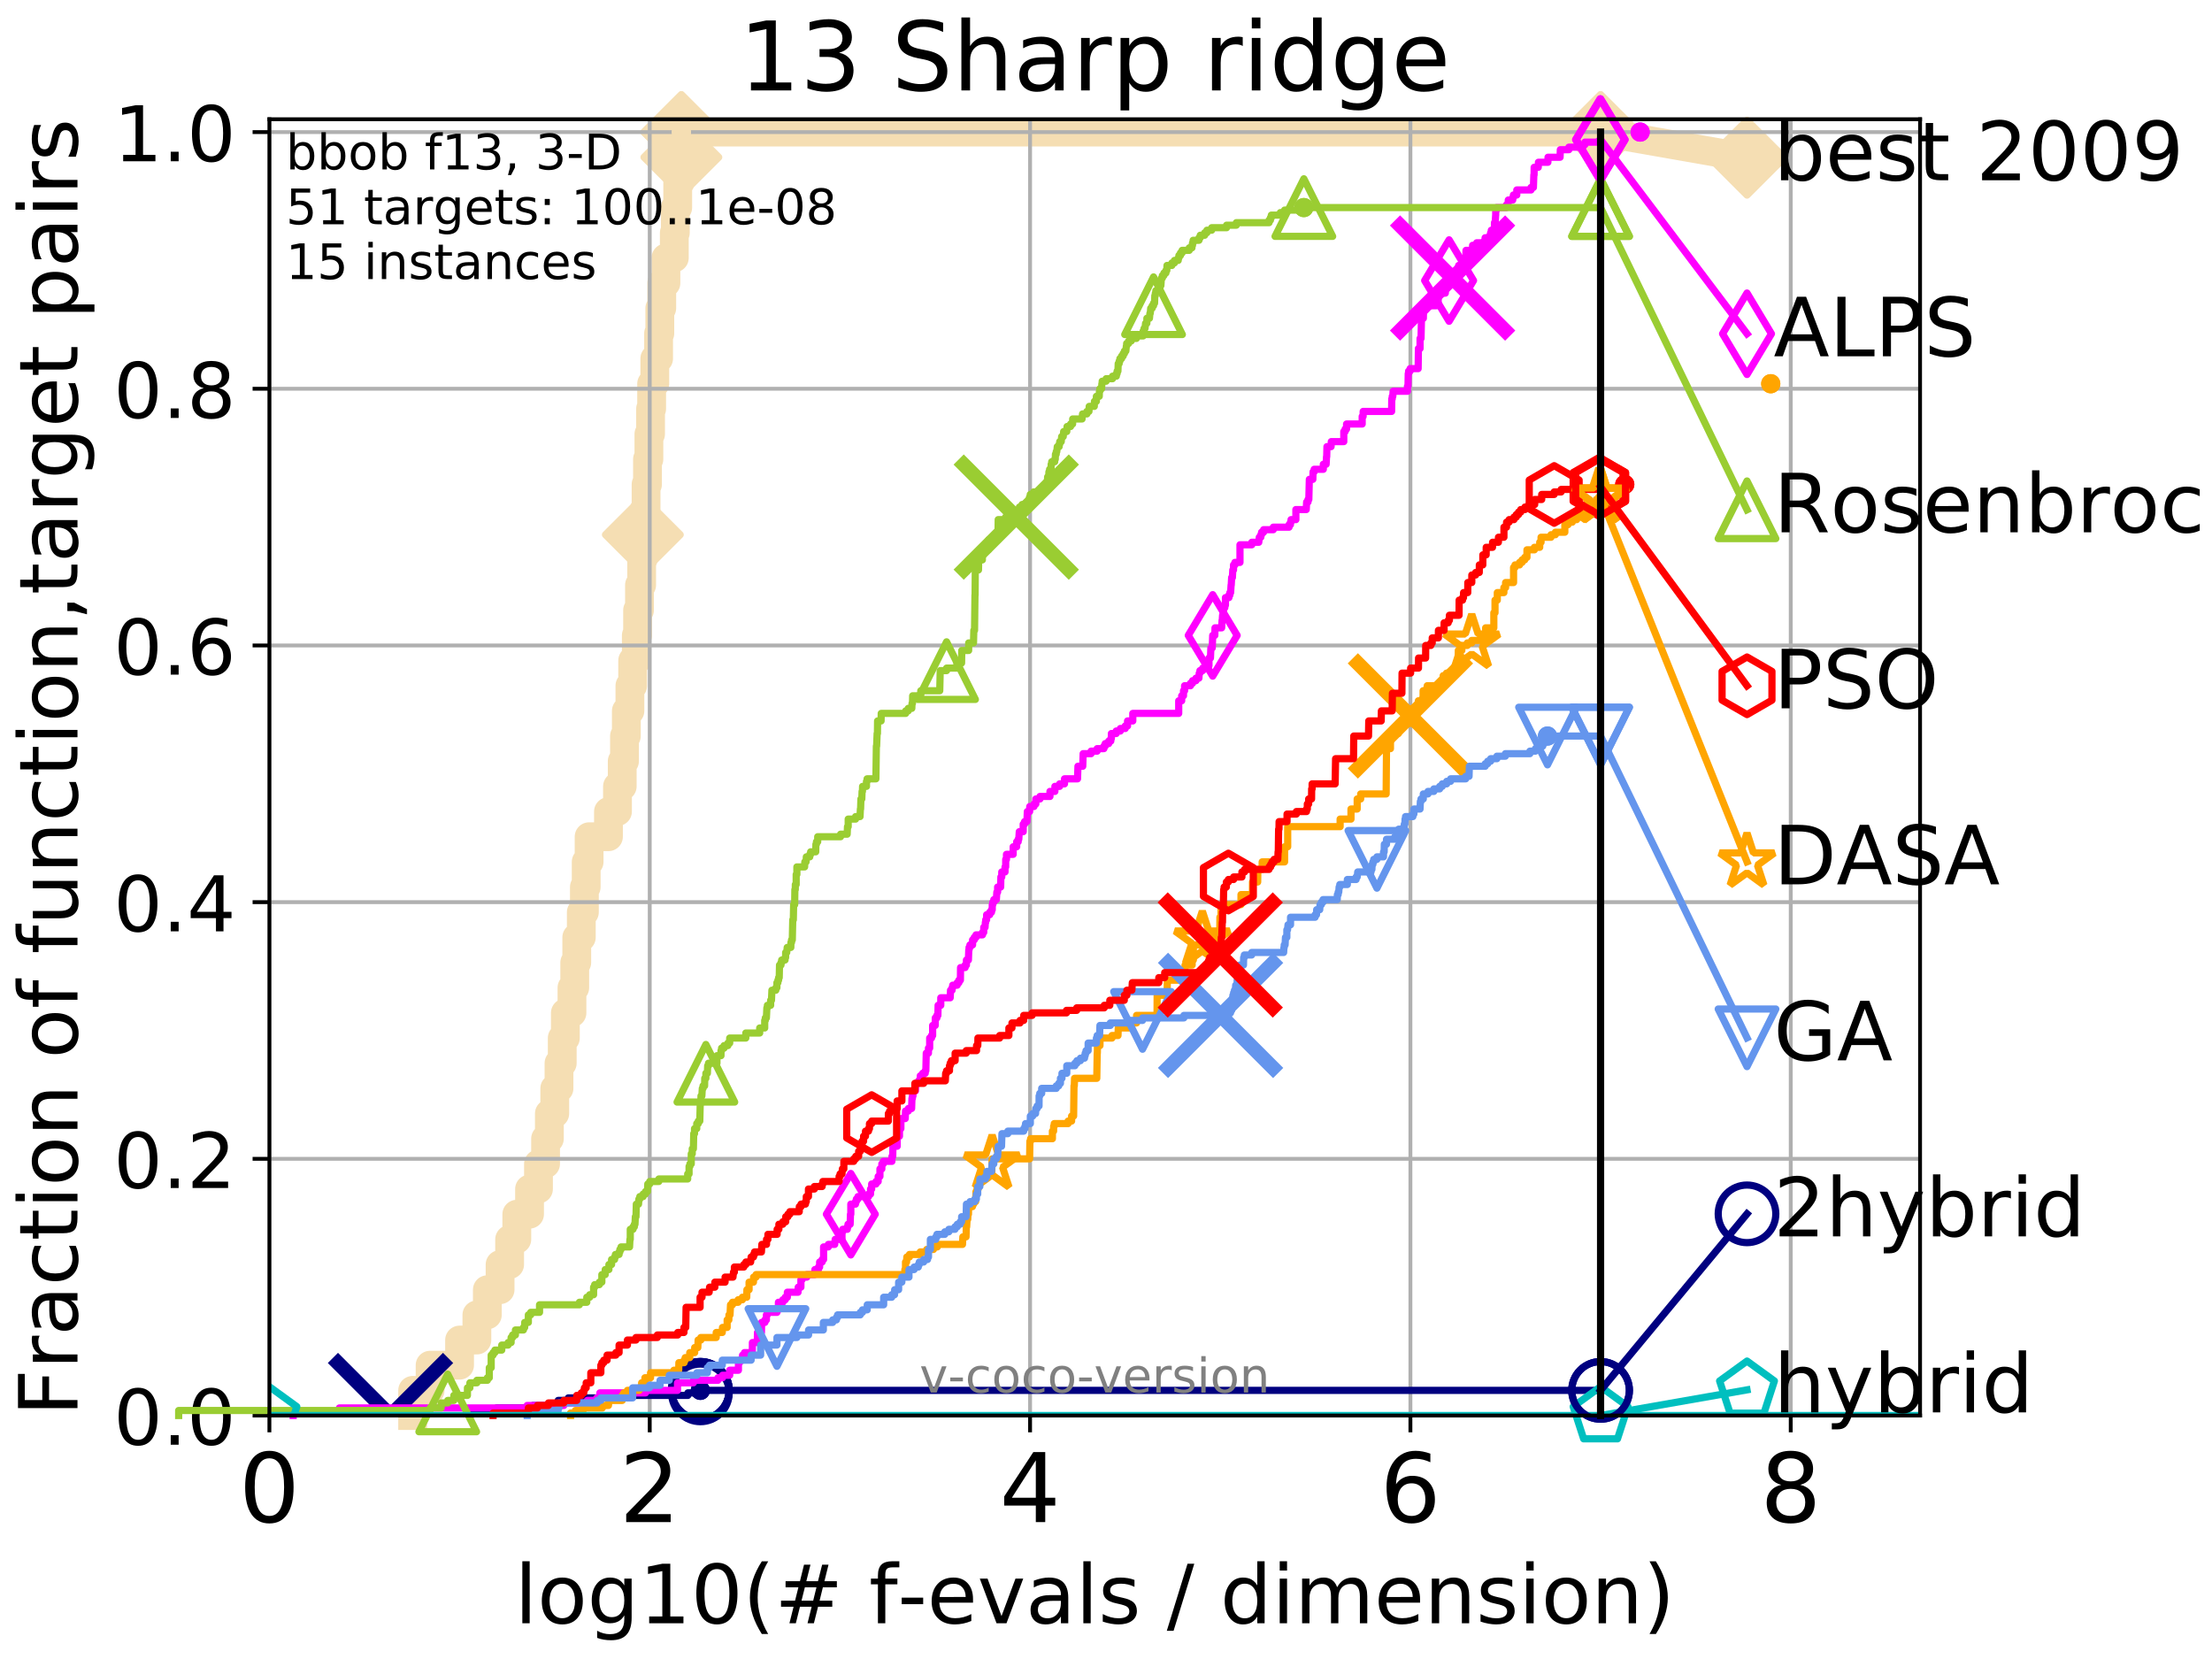 <?xml version="1.0" encoding="utf-8" standalone="no"?>
<!DOCTYPE svg PUBLIC "-//W3C//DTD SVG 1.1//EN"
  "http://www.w3.org/Graphics/SVG/1.1/DTD/svg11.dtd">
<!-- Created with matplotlib (http://matplotlib.org/) -->
<svg height="345.6pt" version="1.1" viewBox="0 0 460.8 345.6" width="460.8pt" xmlns="http://www.w3.org/2000/svg" xmlns:xlink="http://www.w3.org/1999/xlink">
 <defs>
  <style type="text/css">
*{stroke-linecap:butt;stroke-linejoin:round;}
  </style>
 </defs>
 <g id="figure_1">
  <g id="patch_1">
   <path d="M 0 345.6 
L 460.8 345.6 
L 460.8 0 
L 0 0 
z
" style="fill:#ffffff;"/>
  </g>
  <g id="axes_1">
   <g id="patch_2">
    <path d="M 56.12 294.88 
L 399.984 294.88 
L 399.984 24.84 
L 56.12 24.84 
z
" style="fill:#ffffff;"/>
   </g>
   <g id="line2d_1">
    <path d="M 85.964 294.88 
L 85.964 289.638 
L 89.599 289.638 
L 89.599 284.395 
L 95.736 284.395 
L 95.736 279.153 
L 99.344 279.153 
L 99.344 273.91 
L 101.525 273.91 
L 101.525 268.668 
L 104.177 268.668 
L 104.177 263.425 
L 106.164 263.425 
L 106.164 258.183 
L 107.661 258.183 
L 107.661 252.94 
L 110.313 252.94 
L 110.313 247.698 
L 112.175 247.698 
L 112.175 242.455 
L 113.654 242.455 
L 113.654 237.213 
L 114.445 237.213 
L 114.445 231.97 
L 115.567 231.97 
L 115.567 226.728 
L 116.45 226.728 
L 116.45 221.485 
L 117.125 221.485 
L 117.125 216.243 
L 117.774 216.243 
L 117.774 211 
L 119.151 211 
L 119.151 205.758 
L 119.729 205.758 
L 119.729 200.515 
L 120.151 200.515 
L 120.151 195.273 
L 121.096 195.273 
L 121.096 190.03 
L 121.74 190.03 
L 121.74 184.788 
L 122.115 184.788 
L 122.115 179.546 
L 122.723 179.546 
L 122.723 174.303 
L 126.753 174.303 
L 126.753 169.061 
L 128.632 169.061 
L 128.632 163.818 
L 129.62 163.818 
L 129.62 158.576 
L 130.093 158.576 
L 130.093 153.333 
L 130.478 153.333 
L 130.478 148.091 
L 131.223 148.091 
L 131.223 142.848 
L 131.797 142.848 
L 131.797 137.606 
L 132.555 137.606 
L 132.555 132.363 
L 132.823 132.363 
L 132.823 127.121 
L 133.217 127.121 
L 133.217 121.878 
L 133.666 121.878 
L 133.666 116.636 
L 133.917 116.636 
L 133.917 111.393 
L 134.226 111.393 
L 134.226 106.151 
L 134.589 106.151 
L 134.589 100.908 
L 134.886 100.908 
L 134.886 95.666 
L 135.178 95.666 
L 135.178 90.423 
L 135.523 90.423 
L 135.523 85.181 
L 135.748 85.181 
L 135.748 79.938 
L 136.408 79.938 
L 136.408 74.696 
L 137.198 74.696 
L 137.198 69.453 
L 137.454 69.453 
L 137.454 64.211 
L 137.855 64.211 
L 137.855 58.969 
L 138.725 58.969 
L 138.725 53.726 
L 140.472 53.726 
L 140.472 48.484 
L 140.684 48.484 
L 140.684 43.241 
L 141.181 43.241 
L 141.181 37.999 
L 141.665 37.999 
L 141.665 32.756 
L 141.941 32.756 
L 141.941 27.514 
L 333.43 27.514 
" style="fill:none;stroke:#f5deb3;stroke-linecap:square;stroke-width:6;"/>
   </g>
   <g id="line2d_2">
    <defs>
     <path d="M -0 7.778 
L 7.778 0 
L 0 -7.778 
L -7.778 -0 
z
" id="mdf2f747451" style="stroke:#f5deb3;stroke-linejoin:miter;stroke-width:1.5;"/>
    </defs>
    <g>
     <use style="fill:#f5deb3;stroke:#f5deb3;stroke-linejoin:miter;stroke-width:1.5;" x="133.917" xlink:href="#mdf2f747451" y="111.393"/>
     <use style="fill:#f5deb3;stroke:#f5deb3;stroke-linejoin:miter;stroke-width:1.5;" x="141.941" xlink:href="#mdf2f747451" y="32.756"/>
     <use style="fill:#f5deb3;stroke:#f5deb3;stroke-linejoin:miter;stroke-width:1.5;" x="141.941" xlink:href="#mdf2f747451" y="27.514"/>
     <use style="fill:#f5deb3;stroke:#f5deb3;stroke-linejoin:miter;stroke-width:1.5;" x="141.941" xlink:href="#mdf2f747451" y="27.514"/>
     <use style="fill:#f5deb3;stroke:#f5deb3;stroke-linejoin:miter;stroke-width:1.5;" x="333.43" xlink:href="#mdf2f747451" y="27.514"/>
    </g>
   </g>
   <g id="line2d_3">
    <path style="fill:none;stroke:#f5deb3;stroke-linecap:square;stroke-width:6;"/>
    <g/>
   </g>
   <g id="line2d_4">
    <path d="M 333.43 27.514 
L 363.934 32.861 
" style="fill:none;stroke:#f5deb3;stroke-linecap:square;stroke-width:6;"/>
    <g>
     <use style="fill:#f5deb3;stroke:#f5deb3;stroke-linejoin:miter;stroke-width:1.5;" x="333.43" xlink:href="#mdf2f747451" y="27.514"/>
     <use style="fill:#f5deb3;stroke:#f5deb3;stroke-linejoin:miter;stroke-width:1.5;" x="363.934" xlink:href="#mdf2f747451" y="32.861"/>
    </g>
   </g>
   <g id="matplotlib.axis_1">
    <g id="xtick_1">
     <g id="line2d_5">
      <path clip-path="url(#pede4785536)" d="M 56.12 294.88 
L 56.12 24.84 
" style="fill:none;stroke:#b0b0b0;stroke-linecap:square;stroke-width:0.8;"/>
     </g>
     <g id="line2d_6">
      <defs>
       <path d="M 0 0 
L 0 3.5 
" id="m7eedfbc71d" style="stroke:#000000;stroke-width:0.8;"/>
      </defs>
      <g>
       <use style="stroke:#000000;stroke-width:0.8;" x="56.12" xlink:href="#m7eedfbc71d" y="294.88"/>
      </g>
     </g>
     <g id="text_1">
      <!-- 0 -->
      <defs>
       <path d="M 31.781 66.406 
Q 24.172 66.406 20.328 58.906 
Q 16.5 51.422 16.5 36.375 
Q 16.5 21.391 20.328 13.891 
Q 24.172 6.391 31.781 6.391 
Q 39.453 6.391 43.281 13.891 
Q 47.125 21.391 47.125 36.375 
Q 47.125 51.422 43.281 58.906 
Q 39.453 66.406 31.781 66.406 
z
M 31.781 74.219 
Q 44.047 74.219 50.516 64.516 
Q 56.984 54.828 56.984 36.375 
Q 56.984 17.969 50.516 8.266 
Q 44.047 -1.422 31.781 -1.422 
Q 19.531 -1.422 13.062 8.266 
Q 6.594 17.969 6.594 36.375 
Q 6.594 54.828 13.062 64.516 
Q 19.531 74.219 31.781 74.219 
z
" id="DejaVuSans-30"/>
      </defs>
      <g transform="translate(49.758 317.077)scale(0.2 -0.2)">
       <use xlink:href="#DejaVuSans-30"/>
      </g>
     </g>
    </g>
    <g id="xtick_2">
     <g id="line2d_7">
      <path clip-path="url(#pede4785536)" d="M 135.351 294.88 
L 135.351 24.84 
" style="fill:none;stroke:#b0b0b0;stroke-linecap:square;stroke-width:0.8;"/>
     </g>
     <g id="line2d_8">
      <g>
       <use style="stroke:#000000;stroke-width:0.8;" x="135.351" xlink:href="#m7eedfbc71d" y="294.88"/>
      </g>
     </g>
     <g id="text_2">
      <!-- 2 -->
      <defs>
       <path d="M 19.188 8.297 
L 53.609 8.297 
L 53.609 0 
L 7.328 0 
L 7.328 8.297 
Q 12.938 14.109 22.625 23.891 
Q 32.328 33.688 34.812 36.531 
Q 39.547 41.844 41.422 45.531 
Q 43.312 49.219 43.312 52.781 
Q 43.312 58.594 39.234 62.25 
Q 35.156 65.922 28.609 65.922 
Q 23.969 65.922 18.812 64.312 
Q 13.672 62.703 7.812 59.422 
L 7.812 69.391 
Q 13.766 71.781 18.938 73 
Q 24.125 74.219 28.422 74.219 
Q 39.75 74.219 46.484 68.547 
Q 53.219 62.891 53.219 53.422 
Q 53.219 48.922 51.531 44.891 
Q 49.859 40.875 45.406 35.406 
Q 44.188 33.984 37.641 27.219 
Q 31.109 20.453 19.188 8.297 
z
" id="DejaVuSans-32"/>
      </defs>
      <g transform="translate(128.989 317.077)scale(0.2 -0.2)">
       <use xlink:href="#DejaVuSans-32"/>
      </g>
     </g>
    </g>
    <g id="xtick_3">
     <g id="line2d_9">
      <path clip-path="url(#pede4785536)" d="M 214.583 294.88 
L 214.583 24.84 
" style="fill:none;stroke:#b0b0b0;stroke-linecap:square;stroke-width:0.8;"/>
     </g>
     <g id="line2d_10">
      <g>
       <use style="stroke:#000000;stroke-width:0.8;" x="214.583" xlink:href="#m7eedfbc71d" y="294.88"/>
      </g>
     </g>
     <g id="text_3">
      <!-- 4 -->
      <defs>
       <path d="M 37.797 64.312 
L 12.891 25.391 
L 37.797 25.391 
z
M 35.203 72.906 
L 47.609 72.906 
L 47.609 25.391 
L 58.016 25.391 
L 58.016 17.188 
L 47.609 17.188 
L 47.609 0 
L 37.797 0 
L 37.797 17.188 
L 4.891 17.188 
L 4.891 26.703 
z
" id="DejaVuSans-34"/>
      </defs>
      <g transform="translate(208.22 317.077)scale(0.2 -0.2)">
       <use xlink:href="#DejaVuSans-34"/>
      </g>
     </g>
    </g>
    <g id="xtick_4">
     <g id="line2d_11">
      <path clip-path="url(#pede4785536)" d="M 293.814 294.88 
L 293.814 24.84 
" style="fill:none;stroke:#b0b0b0;stroke-linecap:square;stroke-width:0.8;"/>
     </g>
     <g id="line2d_12">
      <g>
       <use style="stroke:#000000;stroke-width:0.8;" x="293.814" xlink:href="#m7eedfbc71d" y="294.88"/>
      </g>
     </g>
     <g id="text_4">
      <!-- 6 -->
      <defs>
       <path d="M 33.016 40.375 
Q 26.375 40.375 22.484 35.828 
Q 18.609 31.297 18.609 23.391 
Q 18.609 15.531 22.484 10.953 
Q 26.375 6.391 33.016 6.391 
Q 39.656 6.391 43.531 10.953 
Q 47.406 15.531 47.406 23.391 
Q 47.406 31.297 43.531 35.828 
Q 39.656 40.375 33.016 40.375 
z
M 52.594 71.297 
L 52.594 62.312 
Q 48.875 64.062 45.094 64.984 
Q 41.312 65.922 37.594 65.922 
Q 27.828 65.922 22.672 59.328 
Q 17.531 52.734 16.797 39.406 
Q 19.672 43.656 24.016 45.922 
Q 28.375 48.188 33.594 48.188 
Q 44.578 48.188 50.953 41.516 
Q 57.328 34.859 57.328 23.391 
Q 57.328 12.156 50.688 5.359 
Q 44.047 -1.422 33.016 -1.422 
Q 20.359 -1.422 13.672 8.266 
Q 6.984 17.969 6.984 36.375 
Q 6.984 53.656 15.188 63.938 
Q 23.391 74.219 37.203 74.219 
Q 40.922 74.219 44.703 73.484 
Q 48.484 72.75 52.594 71.297 
z
" id="DejaVuSans-36"/>
      </defs>
      <g transform="translate(287.452 317.077)scale(0.2 -0.2)">
       <use xlink:href="#DejaVuSans-36"/>
      </g>
     </g>
    </g>
    <g id="xtick_5">
     <g id="line2d_13">
      <path clip-path="url(#pede4785536)" d="M 373.045 294.88 
L 373.045 24.84 
" style="fill:none;stroke:#b0b0b0;stroke-linecap:square;stroke-width:0.8;"/>
     </g>
     <g id="line2d_14">
      <g>
       <use style="stroke:#000000;stroke-width:0.8;" x="373.045" xlink:href="#m7eedfbc71d" y="294.88"/>
      </g>
     </g>
     <g id="text_5">
      <!-- 8 -->
      <defs>
       <path d="M 31.781 34.625 
Q 24.75 34.625 20.719 30.859 
Q 16.703 27.094 16.703 20.516 
Q 16.703 13.922 20.719 10.156 
Q 24.75 6.391 31.781 6.391 
Q 38.812 6.391 42.859 10.172 
Q 46.922 13.969 46.922 20.516 
Q 46.922 27.094 42.891 30.859 
Q 38.875 34.625 31.781 34.625 
z
M 21.922 38.812 
Q 15.578 40.375 12.031 44.719 
Q 8.5 49.078 8.5 55.328 
Q 8.5 64.062 14.719 69.141 
Q 20.953 74.219 31.781 74.219 
Q 42.672 74.219 48.875 69.141 
Q 55.078 64.062 55.078 55.328 
Q 55.078 49.078 51.531 44.719 
Q 48 40.375 41.703 38.812 
Q 48.828 37.156 52.797 32.312 
Q 56.781 27.484 56.781 20.516 
Q 56.781 9.906 50.312 4.234 
Q 43.844 -1.422 31.781 -1.422 
Q 19.734 -1.422 13.25 4.234 
Q 6.781 9.906 6.781 20.516 
Q 6.781 27.484 10.781 32.312 
Q 14.797 37.156 21.922 38.812 
z
M 18.312 54.391 
Q 18.312 48.734 21.844 45.562 
Q 25.391 42.391 31.781 42.391 
Q 38.141 42.391 41.719 45.562 
Q 45.312 48.734 45.312 54.391 
Q 45.312 60.062 41.719 63.234 
Q 38.141 66.406 31.781 66.406 
Q 25.391 66.406 21.844 63.234 
Q 18.312 60.062 18.312 54.391 
z
" id="DejaVuSans-38"/>
      </defs>
      <g transform="translate(366.683 317.077)scale(0.2 -0.2)">
       <use xlink:href="#DejaVuSans-38"/>
      </g>
     </g>
    </g>
    <g id="text_6">
     <!-- log10(# f-evals / dimension) -->
     <defs>
      <path d="M 9.422 75.984 
L 18.406 75.984 
L 18.406 0 
L 9.422 0 
z
" id="DejaVuSans-6c"/>
      <path d="M 30.609 48.391 
Q 23.391 48.391 19.188 42.75 
Q 14.984 37.109 14.984 27.297 
Q 14.984 17.484 19.156 11.844 
Q 23.344 6.203 30.609 6.203 
Q 37.797 6.203 41.984 11.859 
Q 46.188 17.531 46.188 27.297 
Q 46.188 37.016 41.984 42.703 
Q 37.797 48.391 30.609 48.391 
z
M 30.609 56 
Q 42.328 56 49.016 48.375 
Q 55.719 40.766 55.719 27.297 
Q 55.719 13.875 49.016 6.219 
Q 42.328 -1.422 30.609 -1.422 
Q 18.844 -1.422 12.172 6.219 
Q 5.516 13.875 5.516 27.297 
Q 5.516 40.766 12.172 48.375 
Q 18.844 56 30.609 56 
z
" id="DejaVuSans-6f"/>
      <path d="M 45.406 27.984 
Q 45.406 37.75 41.375 43.109 
Q 37.359 48.484 30.078 48.484 
Q 22.859 48.484 18.828 43.109 
Q 14.797 37.75 14.797 27.984 
Q 14.797 18.266 18.828 12.891 
Q 22.859 7.516 30.078 7.516 
Q 37.359 7.516 41.375 12.891 
Q 45.406 18.266 45.406 27.984 
z
M 54.391 6.781 
Q 54.391 -7.172 48.188 -13.984 
Q 42 -20.797 29.203 -20.797 
Q 24.469 -20.797 20.266 -20.094 
Q 16.062 -19.391 12.109 -17.922 
L 12.109 -9.188 
Q 16.062 -11.328 19.922 -12.344 
Q 23.781 -13.375 27.781 -13.375 
Q 36.625 -13.375 41.016 -8.766 
Q 45.406 -4.156 45.406 5.172 
L 45.406 9.625 
Q 42.625 4.781 38.281 2.391 
Q 33.938 0 27.875 0 
Q 17.828 0 11.672 7.656 
Q 5.516 15.328 5.516 27.984 
Q 5.516 40.672 11.672 48.328 
Q 17.828 56 27.875 56 
Q 33.938 56 38.281 53.609 
Q 42.625 51.219 45.406 46.391 
L 45.406 54.688 
L 54.391 54.688 
z
" id="DejaVuSans-67"/>
      <path d="M 12.406 8.297 
L 28.516 8.297 
L 28.516 63.922 
L 10.984 60.406 
L 10.984 69.391 
L 28.422 72.906 
L 38.281 72.906 
L 38.281 8.297 
L 54.391 8.297 
L 54.391 0 
L 12.406 0 
z
" id="DejaVuSans-31"/>
      <path d="M 31 75.875 
Q 24.469 64.656 21.281 53.656 
Q 18.109 42.672 18.109 31.391 
Q 18.109 20.125 21.312 9.062 
Q 24.516 -2 31 -13.188 
L 23.188 -13.188 
Q 15.875 -1.703 12.234 9.375 
Q 8.594 20.453 8.594 31.391 
Q 8.594 42.281 12.203 53.312 
Q 15.828 64.359 23.188 75.875 
z
" id="DejaVuSans-28"/>
      <path d="M 51.125 44 
L 36.922 44 
L 32.812 27.688 
L 47.125 27.688 
z
M 43.797 71.781 
L 38.719 51.516 
L 52.984 51.516 
L 58.109 71.781 
L 65.922 71.781 
L 60.891 51.516 
L 76.125 51.516 
L 76.125 44 
L 58.984 44 
L 54.984 27.688 
L 70.516 27.688 
L 70.516 20.219 
L 53.078 20.219 
L 48 0 
L 40.188 0 
L 45.219 20.219 
L 30.906 20.219 
L 25.875 0 
L 18.016 0 
L 23.094 20.219 
L 7.719 20.219 
L 7.719 27.688 
L 24.906 27.688 
L 29 44 
L 13.281 44 
L 13.281 51.516 
L 30.906 51.516 
L 35.891 71.781 
z
" id="DejaVuSans-23"/>
      <path id="DejaVuSans-20"/>
      <path d="M 37.109 75.984 
L 37.109 68.5 
L 28.516 68.5 
Q 23.688 68.5 21.797 66.547 
Q 19.922 64.594 19.922 59.516 
L 19.922 54.688 
L 34.719 54.688 
L 34.719 47.703 
L 19.922 47.703 
L 19.922 0 
L 10.891 0 
L 10.891 47.703 
L 2.297 47.703 
L 2.297 54.688 
L 10.891 54.688 
L 10.891 58.5 
Q 10.891 67.625 15.141 71.797 
Q 19.391 75.984 28.609 75.984 
z
" id="DejaVuSans-66"/>
      <path d="M 4.891 31.391 
L 31.203 31.391 
L 31.203 23.391 
L 4.891 23.391 
z
" id="DejaVuSans-2d"/>
      <path d="M 56.203 29.594 
L 56.203 25.203 
L 14.891 25.203 
Q 15.484 15.922 20.484 11.062 
Q 25.484 6.203 34.422 6.203 
Q 39.594 6.203 44.453 7.469 
Q 49.312 8.734 54.109 11.281 
L 54.109 2.781 
Q 49.266 0.734 44.188 -0.344 
Q 39.109 -1.422 33.891 -1.422 
Q 20.797 -1.422 13.156 6.188 
Q 5.516 13.812 5.516 26.812 
Q 5.516 40.234 12.766 48.109 
Q 20.016 56 32.328 56 
Q 43.359 56 49.781 48.891 
Q 56.203 41.797 56.203 29.594 
z
M 47.219 32.234 
Q 47.125 39.594 43.094 43.984 
Q 39.062 48.391 32.422 48.391 
Q 24.906 48.391 20.391 44.141 
Q 15.875 39.891 15.188 32.172 
z
" id="DejaVuSans-65"/>
      <path d="M 2.984 54.688 
L 12.5 54.688 
L 29.594 8.797 
L 46.688 54.688 
L 56.203 54.688 
L 35.688 0 
L 23.484 0 
z
" id="DejaVuSans-76"/>
      <path d="M 34.281 27.484 
Q 23.391 27.484 19.188 25 
Q 14.984 22.516 14.984 16.5 
Q 14.984 11.719 18.141 8.906 
Q 21.297 6.109 26.703 6.109 
Q 34.188 6.109 38.703 11.406 
Q 43.219 16.703 43.219 25.484 
L 43.219 27.484 
z
M 52.203 31.203 
L 52.203 0 
L 43.219 0 
L 43.219 8.297 
Q 40.141 3.328 35.547 0.953 
Q 30.953 -1.422 24.312 -1.422 
Q 15.922 -1.422 10.953 3.297 
Q 6 8.016 6 15.922 
Q 6 25.141 12.172 29.828 
Q 18.359 34.516 30.609 34.516 
L 43.219 34.516 
L 43.219 35.406 
Q 43.219 41.609 39.141 45 
Q 35.062 48.391 27.688 48.391 
Q 23 48.391 18.547 47.266 
Q 14.109 46.141 10.016 43.891 
L 10.016 52.203 
Q 14.938 54.109 19.578 55.047 
Q 24.219 56 28.609 56 
Q 40.484 56 46.344 49.844 
Q 52.203 43.703 52.203 31.203 
z
" id="DejaVuSans-61"/>
      <path d="M 44.281 53.078 
L 44.281 44.578 
Q 40.484 46.531 36.375 47.5 
Q 32.281 48.484 27.875 48.484 
Q 21.188 48.484 17.844 46.438 
Q 14.5 44.391 14.5 40.281 
Q 14.5 37.156 16.891 35.375 
Q 19.281 33.594 26.516 31.984 
L 29.594 31.297 
Q 39.156 29.25 43.188 25.516 
Q 47.219 21.781 47.219 15.094 
Q 47.219 7.469 41.188 3.016 
Q 35.156 -1.422 24.609 -1.422 
Q 20.219 -1.422 15.453 -0.562 
Q 10.688 0.297 5.422 2 
L 5.422 11.281 
Q 10.406 8.688 15.234 7.391 
Q 20.062 6.109 24.812 6.109 
Q 31.156 6.109 34.562 8.281 
Q 37.984 10.453 37.984 14.406 
Q 37.984 18.062 35.516 20.016 
Q 33.062 21.969 24.703 23.781 
L 21.578 24.516 
Q 13.234 26.266 9.516 29.906 
Q 5.812 33.547 5.812 39.891 
Q 5.812 47.609 11.281 51.797 
Q 16.75 56 26.812 56 
Q 31.781 56 36.172 55.266 
Q 40.578 54.547 44.281 53.078 
z
" id="DejaVuSans-73"/>
      <path d="M 25.391 72.906 
L 33.688 72.906 
L 8.297 -9.281 
L 0 -9.281 
z
" id="DejaVuSans-2f"/>
      <path d="M 45.406 46.391 
L 45.406 75.984 
L 54.391 75.984 
L 54.391 0 
L 45.406 0 
L 45.406 8.203 
Q 42.578 3.328 38.25 0.953 
Q 33.938 -1.422 27.875 -1.422 
Q 17.969 -1.422 11.734 6.484 
Q 5.516 14.406 5.516 27.297 
Q 5.516 40.188 11.734 48.094 
Q 17.969 56 27.875 56 
Q 33.938 56 38.25 53.625 
Q 42.578 51.266 45.406 46.391 
z
M 14.797 27.297 
Q 14.797 17.391 18.875 11.75 
Q 22.953 6.109 30.078 6.109 
Q 37.203 6.109 41.297 11.75 
Q 45.406 17.391 45.406 27.297 
Q 45.406 37.203 41.297 42.844 
Q 37.203 48.484 30.078 48.484 
Q 22.953 48.484 18.875 42.844 
Q 14.797 37.203 14.797 27.297 
z
" id="DejaVuSans-64"/>
      <path d="M 9.422 54.688 
L 18.406 54.688 
L 18.406 0 
L 9.422 0 
z
M 9.422 75.984 
L 18.406 75.984 
L 18.406 64.594 
L 9.422 64.594 
z
" id="DejaVuSans-69"/>
      <path d="M 52 44.188 
Q 55.375 50.25 60.062 53.125 
Q 64.75 56 71.094 56 
Q 79.641 56 84.281 50.016 
Q 88.922 44.047 88.922 33.016 
L 88.922 0 
L 79.891 0 
L 79.891 32.719 
Q 79.891 40.578 77.094 44.375 
Q 74.312 48.188 68.609 48.188 
Q 61.625 48.188 57.562 43.547 
Q 53.516 38.922 53.516 30.906 
L 53.516 0 
L 44.484 0 
L 44.484 32.719 
Q 44.484 40.625 41.703 44.406 
Q 38.922 48.188 33.109 48.188 
Q 26.219 48.188 22.156 43.531 
Q 18.109 38.875 18.109 30.906 
L 18.109 0 
L 9.078 0 
L 9.078 54.688 
L 18.109 54.688 
L 18.109 46.188 
Q 21.188 51.219 25.484 53.609 
Q 29.781 56 35.688 56 
Q 41.656 56 45.828 52.969 
Q 50 49.953 52 44.188 
z
" id="DejaVuSans-6d"/>
      <path d="M 54.891 33.016 
L 54.891 0 
L 45.906 0 
L 45.906 32.719 
Q 45.906 40.484 42.875 44.328 
Q 39.844 48.188 33.797 48.188 
Q 26.516 48.188 22.312 43.547 
Q 18.109 38.922 18.109 30.906 
L 18.109 0 
L 9.078 0 
L 9.078 54.688 
L 18.109 54.688 
L 18.109 46.188 
Q 21.344 51.125 25.703 53.562 
Q 30.078 56 35.797 56 
Q 45.219 56 50.047 50.172 
Q 54.891 44.344 54.891 33.016 
z
" id="DejaVuSans-6e"/>
      <path d="M 8.016 75.875 
L 15.828 75.875 
Q 23.141 64.359 26.781 53.312 
Q 30.422 42.281 30.422 31.391 
Q 30.422 20.453 26.781 9.375 
Q 23.141 -1.703 15.828 -13.188 
L 8.016 -13.188 
Q 14.5 -2 17.703 9.062 
Q 20.906 20.125 20.906 31.391 
Q 20.906 42.672 17.703 53.656 
Q 14.5 64.656 8.016 75.875 
z
" id="DejaVuSans-29"/>
     </defs>
     <g transform="translate(107.211 338.154)scale(0.17 -0.17)">
      <use xlink:href="#DejaVuSans-6c"/>
      <use x="27.783" xlink:href="#DejaVuSans-6f"/>
      <use x="88.965" xlink:href="#DejaVuSans-67"/>
      <use x="152.441" xlink:href="#DejaVuSans-31"/>
      <use x="216.064" xlink:href="#DejaVuSans-30"/>
      <use x="279.688" xlink:href="#DejaVuSans-28"/>
      <use x="318.701" xlink:href="#DejaVuSans-23"/>
      <use x="402.49" xlink:href="#DejaVuSans-20"/>
      <use x="434.277" xlink:href="#DejaVuSans-66"/>
      <use x="469.404" xlink:href="#DejaVuSans-2d"/>
      <use x="505.488" xlink:href="#DejaVuSans-65"/>
      <use x="567.012" xlink:href="#DejaVuSans-76"/>
      <use x="626.191" xlink:href="#DejaVuSans-61"/>
      <use x="687.471" xlink:href="#DejaVuSans-6c"/>
      <use x="715.254" xlink:href="#DejaVuSans-73"/>
      <use x="767.354" xlink:href="#DejaVuSans-20"/>
      <use x="799.141" xlink:href="#DejaVuSans-2f"/>
      <use x="832.832" xlink:href="#DejaVuSans-20"/>
      <use x="864.619" xlink:href="#DejaVuSans-64"/>
      <use x="928.096" xlink:href="#DejaVuSans-69"/>
      <use x="955.879" xlink:href="#DejaVuSans-6d"/>
      <use x="1053.291" xlink:href="#DejaVuSans-65"/>
      <use x="1114.814" xlink:href="#DejaVuSans-6e"/>
      <use x="1178.193" xlink:href="#DejaVuSans-73"/>
      <use x="1230.293" xlink:href="#DejaVuSans-69"/>
      <use x="1258.076" xlink:href="#DejaVuSans-6f"/>
      <use x="1319.258" xlink:href="#DejaVuSans-6e"/>
      <use x="1382.637" xlink:href="#DejaVuSans-29"/>
     </g>
    </g>
   </g>
   <g id="matplotlib.axis_2">
    <g id="ytick_1">
     <g id="line2d_15">
      <path clip-path="url(#pede4785536)" d="M 56.12 294.88 
L 399.984 294.88 
" style="fill:none;stroke:#b0b0b0;stroke-linecap:square;stroke-width:0.8;"/>
     </g>
     <g id="line2d_16">
      <defs>
       <path d="M 0 0 
L -3.5 0 
" id="m23bad8c750" style="stroke:#000000;stroke-width:0.8;"/>
      </defs>
      <g>
       <use style="stroke:#000000;stroke-width:0.8;" x="56.12" xlink:href="#m23bad8c750" y="294.88"/>
      </g>
     </g>
     <g id="text_7">
      <!-- 0.0 -->
      <defs>
       <path d="M 10.688 12.406 
L 21 12.406 
L 21 0 
L 10.688 0 
z
" id="DejaVuSans-2e"/>
      </defs>
      <g transform="translate(23.675 300.959)scale(0.16 -0.16)">
       <use xlink:href="#DejaVuSans-30"/>
       <use x="63.623" xlink:href="#DejaVuSans-2e"/>
       <use x="95.41" xlink:href="#DejaVuSans-30"/>
      </g>
     </g>
    </g>
    <g id="ytick_2">
     <g id="line2d_17">
      <path clip-path="url(#pede4785536)" d="M 56.12 241.407 
L 399.984 241.407 
" style="fill:none;stroke:#b0b0b0;stroke-linecap:square;stroke-width:0.8;"/>
     </g>
     <g id="line2d_18">
      <g>
       <use style="stroke:#000000;stroke-width:0.8;" x="56.12" xlink:href="#m23bad8c750" y="241.407"/>
      </g>
     </g>
     <g id="text_8">
      <!-- 0.2 -->
      <g transform="translate(23.675 247.485)scale(0.16 -0.16)">
       <use xlink:href="#DejaVuSans-30"/>
       <use x="63.623" xlink:href="#DejaVuSans-2e"/>
       <use x="95.41" xlink:href="#DejaVuSans-32"/>
      </g>
     </g>
    </g>
    <g id="ytick_3">
     <g id="line2d_19">
      <path clip-path="url(#pede4785536)" d="M 56.12 187.933 
L 399.984 187.933 
" style="fill:none;stroke:#b0b0b0;stroke-linecap:square;stroke-width:0.8;"/>
     </g>
     <g id="line2d_20">
      <g>
       <use style="stroke:#000000;stroke-width:0.8;" x="56.12" xlink:href="#m23bad8c750" y="187.933"/>
      </g>
     </g>
     <g id="text_9">
      <!-- 0.4 -->
      <g transform="translate(23.675 194.012)scale(0.16 -0.16)">
       <use xlink:href="#DejaVuSans-30"/>
       <use x="63.623" xlink:href="#DejaVuSans-2e"/>
       <use x="95.41" xlink:href="#DejaVuSans-34"/>
      </g>
     </g>
    </g>
    <g id="ytick_4">
     <g id="line2d_21">
      <path clip-path="url(#pede4785536)" d="M 56.12 134.46 
L 399.984 134.46 
" style="fill:none;stroke:#b0b0b0;stroke-linecap:square;stroke-width:0.8;"/>
     </g>
     <g id="line2d_22">
      <g>
       <use style="stroke:#000000;stroke-width:0.8;" x="56.12" xlink:href="#m23bad8c750" y="134.46"/>
      </g>
     </g>
     <g id="text_10">
      <!-- 0.6 -->
      <g transform="translate(23.675 140.539)scale(0.16 -0.16)">
       <use xlink:href="#DejaVuSans-30"/>
       <use x="63.623" xlink:href="#DejaVuSans-2e"/>
       <use x="95.41" xlink:href="#DejaVuSans-36"/>
      </g>
     </g>
    </g>
    <g id="ytick_5">
     <g id="line2d_23">
      <path clip-path="url(#pede4785536)" d="M 56.12 80.987 
L 399.984 80.987 
" style="fill:none;stroke:#b0b0b0;stroke-linecap:square;stroke-width:0.8;"/>
     </g>
     <g id="line2d_24">
      <g>
       <use style="stroke:#000000;stroke-width:0.8;" x="56.12" xlink:href="#m23bad8c750" y="80.987"/>
      </g>
     </g>
     <g id="text_11">
      <!-- 0.8 -->
      <g transform="translate(23.675 87.066)scale(0.16 -0.16)">
       <use xlink:href="#DejaVuSans-30"/>
       <use x="63.623" xlink:href="#DejaVuSans-2e"/>
       <use x="95.41" xlink:href="#DejaVuSans-38"/>
      </g>
     </g>
    </g>
    <g id="ytick_6">
     <g id="line2d_25">
      <path clip-path="url(#pede4785536)" d="M 56.12 27.514 
L 399.984 27.514 
" style="fill:none;stroke:#b0b0b0;stroke-linecap:square;stroke-width:0.8;"/>
     </g>
     <g id="line2d_26">
      <g>
       <use style="stroke:#000000;stroke-width:0.8;" x="56.12" xlink:href="#m23bad8c750" y="27.514"/>
      </g>
     </g>
     <g id="text_12">
      <!-- 1.0 -->
      <g transform="translate(23.675 33.592)scale(0.16 -0.16)">
       <use xlink:href="#DejaVuSans-31"/>
       <use x="63.623" xlink:href="#DejaVuSans-2e"/>
       <use x="95.41" xlink:href="#DejaVuSans-30"/>
      </g>
     </g>
    </g>
    <g id="text_13">
     <!-- Fraction of function,target pairs -->
     <defs>
      <path d="M 9.812 72.906 
L 51.703 72.906 
L 51.703 64.594 
L 19.672 64.594 
L 19.672 43.109 
L 48.578 43.109 
L 48.578 34.812 
L 19.672 34.812 
L 19.672 0 
L 9.812 0 
z
" id="DejaVuSans-46"/>
      <path d="M 41.109 46.297 
Q 39.594 47.172 37.812 47.578 
Q 36.031 48 33.891 48 
Q 26.266 48 22.188 43.047 
Q 18.109 38.094 18.109 28.812 
L 18.109 0 
L 9.078 0 
L 9.078 54.688 
L 18.109 54.688 
L 18.109 46.188 
Q 20.953 51.172 25.484 53.578 
Q 30.031 56 36.531 56 
Q 37.453 56 38.578 55.875 
Q 39.703 55.766 41.062 55.516 
z
" id="DejaVuSans-72"/>
      <path d="M 48.781 52.594 
L 48.781 44.188 
Q 44.969 46.297 41.141 47.344 
Q 37.312 48.391 33.406 48.391 
Q 24.656 48.391 19.812 42.844 
Q 14.984 37.312 14.984 27.297 
Q 14.984 17.281 19.812 11.734 
Q 24.656 6.203 33.406 6.203 
Q 37.312 6.203 41.141 7.25 
Q 44.969 8.297 48.781 10.406 
L 48.781 2.094 
Q 45.016 0.344 40.984 -0.531 
Q 36.969 -1.422 32.422 -1.422 
Q 20.062 -1.422 12.781 6.344 
Q 5.516 14.109 5.516 27.297 
Q 5.516 40.672 12.859 48.328 
Q 20.219 56 33.016 56 
Q 37.156 56 41.109 55.141 
Q 45.062 54.297 48.781 52.594 
z
" id="DejaVuSans-63"/>
      <path d="M 18.312 70.219 
L 18.312 54.688 
L 36.812 54.688 
L 36.812 47.703 
L 18.312 47.703 
L 18.312 18.016 
Q 18.312 11.328 20.141 9.422 
Q 21.969 7.516 27.594 7.516 
L 36.812 7.516 
L 36.812 0 
L 27.594 0 
Q 17.188 0 13.234 3.875 
Q 9.281 7.766 9.281 18.016 
L 9.281 47.703 
L 2.688 47.703 
L 2.688 54.688 
L 9.281 54.688 
L 9.281 70.219 
z
" id="DejaVuSans-74"/>
      <path d="M 8.5 21.578 
L 8.5 54.688 
L 17.484 54.688 
L 17.484 21.922 
Q 17.484 14.156 20.5 10.266 
Q 23.531 6.391 29.594 6.391 
Q 36.859 6.391 41.078 11.031 
Q 45.312 15.672 45.312 23.688 
L 45.312 54.688 
L 54.297 54.688 
L 54.297 0 
L 45.312 0 
L 45.312 8.406 
Q 42.047 3.422 37.719 1 
Q 33.406 -1.422 27.688 -1.422 
Q 18.266 -1.422 13.375 4.438 
Q 8.5 10.297 8.5 21.578 
z
M 31.109 56 
z
" id="DejaVuSans-75"/>
      <path d="M 11.719 12.406 
L 22.016 12.406 
L 22.016 4 
L 14.016 -11.625 
L 7.719 -11.625 
L 11.719 4 
z
" id="DejaVuSans-2c"/>
      <path d="M 18.109 8.203 
L 18.109 -20.797 
L 9.078 -20.797 
L 9.078 54.688 
L 18.109 54.688 
L 18.109 46.391 
Q 20.953 51.266 25.266 53.625 
Q 29.594 56 35.594 56 
Q 45.562 56 51.781 48.094 
Q 58.016 40.188 58.016 27.297 
Q 58.016 14.406 51.781 6.484 
Q 45.562 -1.422 35.594 -1.422 
Q 29.594 -1.422 25.266 0.953 
Q 20.953 3.328 18.109 8.203 
z
M 48.688 27.297 
Q 48.688 37.203 44.609 42.844 
Q 40.531 48.484 33.406 48.484 
Q 26.266 48.484 22.188 42.844 
Q 18.109 37.203 18.109 27.297 
Q 18.109 17.391 22.188 11.75 
Q 26.266 6.109 33.406 6.109 
Q 40.531 6.109 44.609 11.75 
Q 48.688 17.391 48.688 27.297 
z
" id="DejaVuSans-70"/>
     </defs>
     <g transform="translate(16.14 294.999)rotate(-90)scale(0.17 -0.17)">
      <use xlink:href="#DejaVuSans-46"/>
      <use x="57.41" xlink:href="#DejaVuSans-72"/>
      <use x="98.523" xlink:href="#DejaVuSans-61"/>
      <use x="159.803" xlink:href="#DejaVuSans-63"/>
      <use x="214.783" xlink:href="#DejaVuSans-74"/>
      <use x="253.992" xlink:href="#DejaVuSans-69"/>
      <use x="281.775" xlink:href="#DejaVuSans-6f"/>
      <use x="342.957" xlink:href="#DejaVuSans-6e"/>
      <use x="406.336" xlink:href="#DejaVuSans-20"/>
      <use x="438.123" xlink:href="#DejaVuSans-6f"/>
      <use x="499.305" xlink:href="#DejaVuSans-66"/>
      <use x="534.51" xlink:href="#DejaVuSans-20"/>
      <use x="566.297" xlink:href="#DejaVuSans-66"/>
      <use x="601.502" xlink:href="#DejaVuSans-75"/>
      <use x="664.881" xlink:href="#DejaVuSans-6e"/>
      <use x="728.26" xlink:href="#DejaVuSans-63"/>
      <use x="783.24" xlink:href="#DejaVuSans-74"/>
      <use x="822.449" xlink:href="#DejaVuSans-69"/>
      <use x="850.232" xlink:href="#DejaVuSans-6f"/>
      <use x="911.414" xlink:href="#DejaVuSans-6e"/>
      <use x="974.793" xlink:href="#DejaVuSans-2c"/>
      <use x="1006.58" xlink:href="#DejaVuSans-74"/>
      <use x="1045.789" xlink:href="#DejaVuSans-61"/>
      <use x="1107.068" xlink:href="#DejaVuSans-72"/>
      <use x="1148.166" xlink:href="#DejaVuSans-67"/>
      <use x="1211.643" xlink:href="#DejaVuSans-65"/>
      <use x="1273.166" xlink:href="#DejaVuSans-74"/>
      <use x="1312.375" xlink:href="#DejaVuSans-20"/>
      <use x="1344.162" xlink:href="#DejaVuSans-70"/>
      <use x="1407.639" xlink:href="#DejaVuSans-61"/>
      <use x="1468.918" xlink:href="#DejaVuSans-69"/>
      <use x="1496.701" xlink:href="#DejaVuSans-72"/>
      <use x="1537.814" xlink:href="#DejaVuSans-73"/>
     </g>
    </g>
   </g>
   <g id="line2d_27">
    <defs>
     <path d="M 0 1.5 
C 0.398 1.5 0.779 1.342 1.061 1.061 
C 1.342 0.779 1.5 0.398 1.5 0 
C 1.5 -0.398 1.342 -0.779 1.061 -1.061 
C 0.779 -1.342 0.398 -1.5 0 -1.5 
C -0.398 -1.5 -0.779 -1.342 -1.061 -1.061 
C -1.342 -0.779 -1.5 -0.398 -1.5 0 
C -1.5 0.398 -1.342 0.779 -1.061 1.061 
C -0.779 1.342 -0.398 1.5 0 1.5 
z
" id="m1911338f00" style="stroke:#f5deb3;"/>
    </defs>
    <g>
     <use style="fill:#f5deb3;stroke:#f5deb3;" x="141.941" xlink:href="#m1911338f00" y="27.514"/>
     <use style="fill:#f5deb3;stroke:#f5deb3;" x="141.941" xlink:href="#m1911338f00" y="27.514"/>
    </g>
   </g>
   <g id="line2d_28">
    <defs>
     <path d="M 0 1.5 
C 0.398 1.5 0.779 1.342 1.061 1.061 
C 1.342 0.779 1.5 0.398 1.5 0 
C 1.5 -0.398 1.342 -0.779 1.061 -1.061 
C 0.779 -1.342 0.398 -1.5 0 -1.5 
C -0.398 -1.5 -0.779 -1.342 -1.061 -1.061 
C -1.342 -0.779 -1.5 -0.398 -1.5 0 
C -1.5 0.398 -1.342 0.779 -1.061 1.061 
C -0.779 1.342 -0.398 1.5 0 1.5 
z
" id="mc02e5f7940" style="stroke:#000080;"/>
    </defs>
    <g>
     <use style="fill:#000080;stroke:#000080;" x="145.904" xlink:href="#mc02e5f7940" y="289.638"/>
     <use style="fill:#000080;stroke:#000080;" x="145.904" xlink:href="#mc02e5f7940" y="289.638"/>
    </g>
   </g>
   <g id="line2d_29">
    <path d="M 97.889 294.88 
L 97.889 293.832 
L 103.46 293.832 
L 103.46 293.307 
L 111.035 293.307 
L 111.035 292.783 
L 116.277 292.783 
L 116.277 291.735 
L 118.4 291.735 
L 118.4 291.21 
L 128.632 291.21 
L 128.632 290.686 
L 143.294 290.686 
L 143.294 290.162 
L 145.904 290.162 
L 145.904 289.638 
L 333.43 289.638 
" style="fill:none;stroke:#000080;stroke-linecap:square;stroke-width:1.5;"/>
   </g>
   <g id="line2d_30">
    <defs>
     <path d="M 0 6 
C 1.591 6 3.117 5.368 4.243 4.243 
C 5.368 3.117 6 1.591 6 0 
C 6 -1.591 5.368 -3.117 4.243 -4.243 
C 3.117 -5.368 1.591 -6 0 -6 
C -1.591 -6 -3.117 -5.368 -4.243 -4.243 
C -5.368 -3.117 -6 -1.591 -6 0 
C -6 1.591 -5.368 3.117 -4.243 4.243 
C -3.117 5.368 -1.591 6 0 6 
z
" id="ma3d107227c" style="stroke:#000080;stroke-width:1.5;"/>
    </defs>
    <g>
     <use style="fill-opacity:0;stroke:#000080;stroke-width:1.5;" x="145.904" xlink:href="#ma3d107227c" y="290.162"/>
     <use style="fill-opacity:0;stroke:#000080;stroke-width:1.5;" x="145.904" xlink:href="#ma3d107227c" y="289.638"/>
     <use style="fill-opacity:0;stroke:#000080;stroke-width:1.5;" x="145.904" xlink:href="#ma3d107227c" y="289.638"/>
     <use style="fill-opacity:0;stroke:#000080;stroke-width:1.5;" x="145.904" xlink:href="#ma3d107227c" y="289.638"/>
     <use style="fill-opacity:0;stroke:#000080;stroke-width:1.5;" x="333.43" xlink:href="#ma3d107227c" y="289.638"/>
    </g>
   </g>
   <g id="line2d_31">
    <path style="fill:none;stroke:#000080;stroke-linecap:square;stroke-width:1.5;"/>
    <g/>
   </g>
   <g id="line2d_32">
    <path clip-path="url(#pede4785536)" d="M 81.348 294.88 
" style="fill:none;stroke:#000080;stroke-linecap:square;stroke-width:1.5;"/>
    <defs>
     <path d="M -12 12 
L 12 -12 
M -12 -12 
L 12 12 
" id="mc4be1c53c0" style="stroke:#000080;stroke-width:3;"/>
    </defs>
    <g clip-path="url(#pede4785536)">
     <use style="fill:#000080;stroke:#000080;stroke-width:3;" x="81.348" xlink:href="#mc4be1c53c0" y="294.88"/>
    </g>
   </g>
   <g id="line2d_33">
    <defs>
     <path d="M 0 1.5 
C 0.398 1.5 0.779 1.342 1.061 1.061 
C 1.342 0.779 1.5 0.398 1.5 0 
C 1.5 -0.398 1.342 -0.779 1.061 -1.061 
C 0.779 -1.342 0.398 -1.5 0 -1.5 
C -0.398 -1.5 -0.779 -1.342 -1.061 -1.061 
C -1.342 -0.779 -1.5 -0.398 -1.5 0 
C -1.5 0.398 -1.342 0.779 -1.061 1.061 
C -0.779 1.342 -0.398 1.5 0 1.5 
z
" id="m30f4f8539b" style="stroke:#ff00ff;"/>
    </defs>
    <g>
     <use style="fill:#ff00ff;stroke:#ff00ff;" x="341.67" xlink:href="#m30f4f8539b" y="27.514"/>
     <use style="fill:#ff00ff;stroke:#ff00ff;" x="341.67" xlink:href="#m30f4f8539b" y="27.514"/>
    </g>
   </g>
   <g id="line2d_34">
    <path d="M 61.07 294.88 
L 61.07 294.356 
L 70.698 294.356 
L 70.698 293.307 
L 109.815 293.307 
L 109.815 292.783 
L 117.452 292.783 
L 117.452 292.259 
L 122.361 292.259 
L 122.361 291.735 
L 124.32 291.735 
L 124.32 291.21 
L 124.961 291.21 
L 124.961 290.162 
L 134.469 290.162 
L 134.469 289.638 
L 141.14 289.638 
L 141.14 288.065 
L 144.447 288.065 
L 144.447 287.541 
L 149.556 287.541 
L 149.556 287.016 
L 150.509 287.016 
L 150.509 286.492 
L 152.01 286.492 
L 152.01 285.444 
L 153.827 285.444 
L 153.827 283.871 
L 154.061 283.871 
L 154.061 283.347 
L 154.687 283.347 
L 154.687 282.298 
L 155.092 282.298 
L 155.092 281.774 
L 156.724 281.774 
L 156.74 279.677 
L 157.752 279.677 
L 157.799 277.58 
L 158.619 277.58 
L 158.664 275.483 
L 159.345 275.483 
L 159.345 274.959 
L 159.655 274.959 
L 159.655 273.91 
L 159.85 273.91 
L 159.85 273.386 
L 161.854 273.386 
L 161.854 272.862 
L 162.159 272.862 
L 162.159 271.289 
L 163.076 271.289 
L 163.076 270.765 
L 163.583 270.765 
L 163.583 270.24 
L 164.022 270.24 
L 164.022 269.192 
L 166.245 269.192 
L 166.283 268.143 
L 166.844 268.143 
L 166.844 266.571 
L 167.09 266.571 
L 167.09 266.046 
L 168.077 266.046 
L 168.077 265.522 
L 169.701 265.522 
L 169.756 264.474 
L 170.5 264.474 
L 170.5 263.949 
L 170.744 263.949 
L 170.744 262.901 
L 171.264 262.901 
L 171.264 262.377 
L 171.567 262.377 
L 171.567 259.755 
L 172.558 259.755 
L 172.558 259.231 
L 173.884 259.231 
L 173.982 258.183 
L 175.403 258.183 
L 175.403 256.61 
L 175.548 256.61 
L 175.548 256.086 
L 176.507 256.086 
L 176.507 255.561 
L 176.654 255.561 
L 176.654 255.037 
L 177.1 255.037 
L 177.171 252.94 
L 177.241 252.94 
L 177.241 250.843 
L 178.213 250.843 
L 178.213 250.319 
L 178.393 250.319 
L 178.393 249.795 
L 178.728 249.795 
L 178.728 249.27 
L 180.939 249.27 
L 180.939 248.746 
L 181.348 248.746 
L 181.348 247.698 
L 181.584 247.698 
L 181.584 246.649 
L 182.489 246.649 
L 182.489 246.125 
L 182.938 246.125 
L 182.938 245.076 
L 183.306 245.076 
L 183.306 243.504 
L 183.704 243.504 
L 183.704 242.455 
L 184.005 242.455 
L 184.005 241.931 
L 185.8 241.931 
L 185.816 240.882 
L 185.974 240.882 
L 186.013 238.785 
L 186.901 238.785 
L 186.91 236.689 
L 187.373 236.689 
L 187.373 235.116 
L 187.666 235.116 
L 187.683 233.019 
L 188.577 233.019 
L 188.634 231.446 
L 189.23 231.446 
L 189.23 230.922 
L 189.907 230.922 
L 189.974 228.825 
L 190.07 228.825 
L 190.07 228.301 
L 190.191 228.301 
L 190.191 227.252 
L 190.704 227.252 
L 190.759 225.679 
L 191.36 225.679 
L 191.36 225.155 
L 191.713 225.155 
L 191.713 224.107 
L 192.21 224.107 
L 192.21 223.582 
L 192.741 223.582 
L 192.741 223.058 
L 192.869 223.058 
L 192.958 219.388 
L 193.413 219.388 
L 193.413 218.34 
L 193.667 218.34 
L 193.669 216.243 
L 194.053 216.243 
L 194.053 215.719 
L 194.286 215.719 
L 194.286 213.622 
L 194.822 213.622 
L 194.838 212.049 
L 195.168 212.049 
L 195.168 211.525 
L 195.379 211.525 
L 195.423 209.428 
L 195.981 209.428 
L 195.981 207.855 
L 197.943 207.855 
L 198.014 206.282 
L 198.337 206.282 
L 198.337 205.758 
L 198.463 205.758 
L 198.463 205.234 
L 199.4 205.234 
L 199.4 204.709 
L 199.758 204.709 
L 199.758 204.185 
L 200.069 204.185 
L 200.1 201.564 
L 201.051 201.564 
L 201.051 201.04 
L 201.325 201.04 
L 201.325 199.991 
L 201.736 199.991 
L 201.813 197.894 
L 201.869 197.894 
L 201.869 197.37 
L 202.054 197.37 
L 202.054 196.846 
L 202.604 196.846 
L 202.604 195.797 
L 202.956 195.797 
L 202.956 195.273 
L 203.324 195.273 
L 203.324 194.749 
L 204.671 194.749 
L 204.671 194.224 
L 204.932 194.224 
L 204.932 193.176 
L 205.204 193.176 
L 205.272 192.127 
L 205.344 192.127 
L 205.344 191.603 
L 205.533 191.603 
L 205.533 190.555 
L 206.177 190.555 
L 206.177 190.03 
L 206.547 190.03 
L 206.547 189.506 
L 206.706 189.506 
L 206.706 188.458 
L 206.82 188.458 
L 206.82 187.933 
L 207.028 187.933 
L 207.028 187.409 
L 207.558 187.409 
L 207.661 185.836 
L 207.823 185.836 
L 207.823 184.788 
L 208.458 184.788 
L 208.498 182.691 
L 208.685 182.691 
L 208.685 181.642 
L 209.366 181.642 
L 209.366 180.594 
L 209.501 180.594 
L 209.508 179.021 
L 209.669 179.021 
L 209.669 177.973 
L 211.061 177.973 
L 211.061 176.4 
L 211.792 176.4 
L 211.792 175.352 
L 212.107 175.352 
L 212.107 174.827 
L 212.234 174.827 
L 212.335 173.255 
L 213.152 173.255 
L 213.152 171.682 
L 213.437 171.682 
L 213.437 171.158 
L 213.928 171.158 
L 214.012 169.061 
L 214.492 169.061 
L 214.517 168.012 
L 215.401 168.012 
L 215.401 167.488 
L 215.784 167.488 
L 215.784 166.439 
L 216.644 166.439 
L 216.644 165.915 
L 218.726 165.915 
L 218.726 164.867 
L 219.752 164.867 
L 219.752 163.818 
L 220.742 163.818 
L 220.742 163.294 
L 221.755 163.294 
L 221.755 162.245 
L 224.467 162.245 
L 224.558 159.624 
L 225.556 159.624 
L 225.639 157.003 
L 227.293 157.003 
L 227.293 156.479 
L 228.559 156.479 
L 228.559 155.954 
L 229.959 155.954 
L 229.959 155.43 
L 230.237 155.43 
L 230.237 154.906 
L 230.963 154.906 
L 230.963 154.382 
L 231.399 154.382 
L 231.399 153.857 
L 231.522 153.857 
L 231.522 152.809 
L 232.523 152.809 
L 232.523 152.285 
L 233.389 152.285 
L 233.389 151.76 
L 234.406 151.76 
L 234.406 151.236 
L 234.887 151.236 
L 234.89 150.188 
L 235.98 150.188 
L 235.98 148.615 
L 245.547 148.615 
L 245.547 145.994 
L 246.165 145.994 
L 246.165 144.945 
L 246.543 144.945 
L 246.543 143.897 
L 246.771 143.897 
L 246.771 142.848 
L 248 142.848 
L 248 142.324 
L 248.436 142.324 
L 248.436 141.8 
L 249.139 141.8 
L 249.139 141.275 
L 249.753 141.275 
L 249.822 140.227 
L 249.966 140.227 
L 249.966 139.703 
L 250.542 139.703 
L 250.542 139.178 
L 251.682 139.178 
L 251.682 138.654 
L 251.85 138.654 
L 251.85 137.081 
L 252.162 137.081 
L 252.245 134.984 
L 252.533 134.984 
L 252.63 132.363 
L 253.068 132.363 
L 253.108 130.79 
L 254.492 130.79 
L 254.583 129.218 
L 254.618 129.218 
L 254.686 128.169 
L 254.738 128.169 
L 254.846 127.121 
L 254.867 127.121 
L 254.867 126.596 
L 255.149 126.596 
L 255.149 126.072 
L 255.281 126.072 
L 255.281 124.499 
L 256.003 124.499 
L 256.003 123.975 
L 256.199 123.975 
L 256.199 123.451 
L 256.362 123.451 
L 256.458 121.878 
L 256.489 121.878 
L 256.574 120.306 
L 256.732 120.306 
L 256.81 118.733 
L 256.965 118.733 
L 256.965 117.684 
L 257.259 117.684 
L 257.259 117.16 
L 258.309 117.16 
L 258.309 113.49 
L 260.773 113.49 
L 260.773 112.966 
L 262.227 112.966 
L 262.331 111.918 
L 262.652 111.918 
L 262.652 111.393 
L 262.806 111.393 
L 262.806 110.869 
L 263.231 110.869 
L 263.231 110.345 
L 265.249 110.345 
L 265.249 109.821 
L 268.532 109.821 
L 268.532 109.296 
L 268.825 109.296 
L 268.825 108.772 
L 268.952 108.772 
L 268.952 108.248 
L 269.956 108.248 
L 269.956 106.151 
L 272.117 106.151 
L 272.194 104.578 
L 272.482 104.578 
L 272.482 104.054 
L 272.652 104.054 
L 272.758 99.86 
L 273.488 99.86 
L 273.534 98.287 
L 273.766 98.287 
L 273.766 97.763 
L 275.67 97.763 
L 275.67 96.714 
L 276.259 96.714 
L 276.34 95.142 
L 276.376 95.142 
L 276.427 93.045 
L 277.289 93.045 
L 277.332 91.996 
L 279.935 91.996 
L 279.935 89.899 
L 280.221 89.899 
L 280.221 89.375 
L 280.513 89.375 
L 280.513 88.326 
L 283.767 88.326 
L 283.767 86.754 
L 283.96 86.754 
L 283.973 85.705 
L 289.898 85.705 
L 289.93 83.084 
L 290.029 83.084 
L 290.029 82.56 
L 290.147 82.56 
L 290.207 81.511 
L 293.198 81.511 
L 293.198 80.463 
L 293.311 80.463 
L 293.361 77.841 
L 293.432 77.841 
L 293.432 77.317 
L 293.756 77.317 
L 293.756 76.793 
L 295.425 76.793 
L 295.483 72.599 
L 295.824 72.599 
L 295.824 70.502 
L 296.025 70.502 
L 296.122 66.308 
L 296.511 66.308 
L 296.562 63.687 
L 299.209 63.687 
L 299.209 63.163 
L 299.573 63.163 
L 299.667 61.066 
L 301.084 61.066 
L 301.156 58.969 
L 301.817 58.969 
L 301.874 57.92 
L 303.523 57.92 
L 303.533 56.872 
L 303.66 56.872 
L 303.66 56.347 
L 303.866 56.347 
L 303.866 55.299 
L 304.493 55.299 
L 304.493 54.775 
L 305.315 54.775 
L 305.399 52.153 
L 306.746 52.153 
L 306.768 51.105 
L 307.622 51.105 
L 307.622 50.581 
L 309.333 50.581 
L 309.377 49.532 
L 310.502 49.532 
L 310.521 48.484 
L 310.667 48.484 
L 310.667 47.959 
L 311.311 47.959 
L 311.326 46.387 
L 311.471 46.387 
L 311.576 44.814 
L 311.583 44.814 
L 311.591 43.765 
L 311.751 43.765 
L 311.751 43.241 
L 313.79 43.241 
L 313.79 42.717 
L 314.15 42.717 
L 314.204 41.668 
L 315.127 41.668 
L 315.127 41.144 
L 315.268 41.144 
L 315.268 40.62 
L 315.975 40.62 
L 315.975 39.571 
L 318.939 39.571 
L 318.939 39.047 
L 319.437 39.047 
L 319.527 36.426 
L 319.58 36.426 
L 319.593 34.853 
L 320.446 34.853 
L 320.48 33.805 
L 322.455 33.805 
L 322.482 32.756 
L 324.993 32.756 
L 325.044 31.183 
L 326.828 31.183 
L 326.828 30.659 
L 329.728 30.659 
L 329.728 30.135 
L 330.164 30.135 
L 330.164 29.611 
L 333.312 29.611 
L 333.312 29.086 
L 333.43 29.086 
L 333.43 29.086 
" style="fill:none;stroke:#ff00ff;stroke-linecap:square;stroke-width:1.5;"/>
   </g>
   <g id="line2d_35">
    <defs>
     <path d="M -0 8.485 
L 5.091 0 
L 0 -8.485 
L -5.091 -0 
z
" id="m1df9b3f0b7" style="stroke:#ff00ff;stroke-linejoin:miter;stroke-width:1.5;"/>
    </defs>
    <g>
     <use style="fill-opacity:0;stroke:#ff00ff;stroke-linejoin:miter;stroke-width:1.5;" x="177.241" xlink:href="#m1df9b3f0b7" y="252.94"/>
     <use style="fill-opacity:0;stroke:#ff00ff;stroke-linejoin:miter;stroke-width:1.5;" x="252.63" xlink:href="#m1df9b3f0b7" y="132.363"/>
     <use style="fill-opacity:0;stroke:#ff00ff;stroke-linejoin:miter;stroke-width:1.5;" x="301.874" xlink:href="#m1df9b3f0b7" y="58.444"/>
     <use style="fill-opacity:0;stroke:#ff00ff;stroke-linejoin:miter;stroke-width:1.5;" x="333.312" xlink:href="#m1df9b3f0b7" y="29.086"/>
     <use style="fill-opacity:0;stroke:#ff00ff;stroke-linejoin:miter;stroke-width:1.5;" x="333.43" xlink:href="#m1df9b3f0b7" y="29.086"/>
    </g>
   </g>
   <g id="line2d_36">
    <path style="fill:none;stroke:#ff00ff;stroke-linecap:square;stroke-width:1.5;"/>
    <g/>
   </g>
   <g id="line2d_37">
    <path clip-path="url(#pede4785536)" d="M 302.603 57.92 
" style="fill:none;stroke:#ff00ff;stroke-linecap:square;stroke-width:1.5;"/>
    <defs>
     <path d="M -12 12 
L 12 -12 
M -12 -12 
L 12 12 
" id="m1d4a59d987" style="stroke:#ff00ff;stroke-width:3;"/>
    </defs>
    <g clip-path="url(#pede4785536)">
     <use style="fill:#ff00ff;stroke:#ff00ff;stroke-width:3;" x="302.603" xlink:href="#m1d4a59d987" y="57.92"/>
    </g>
   </g>
   <g id="line2d_38">
    <defs>
     <path d="M 0 1.5 
C 0.398 1.5 0.779 1.342 1.061 1.061 
C 1.342 0.779 1.5 0.398 1.5 0 
C 1.5 -0.398 1.342 -0.779 1.061 -1.061 
C 0.779 -1.342 0.398 -1.5 0 -1.5 
C -0.398 -1.5 -0.779 -1.342 -1.061 -1.061 
C -1.342 -0.779 -1.5 -0.398 -1.5 0 
C -1.5 0.398 -1.342 0.779 -1.061 1.061 
C -0.779 1.342 -0.398 1.5 0 1.5 
z
" id="m871580c834" style="stroke:#ffa500;"/>
    </defs>
    <g>
     <use style="fill:#ffa500;stroke:#ffa500;" x="368.878" xlink:href="#m871580c834" y="79.938"/>
     <use style="fill:#ffa500;stroke:#ffa500;" x="368.878" xlink:href="#m871580c834" y="79.938"/>
    </g>
   </g>
   <g id="line2d_39">
    <path d="M 118.854 294.88 
L 118.854 294.356 
L 119.871 294.356 
L 119.871 293.832 
L 121.485 293.832 
L 121.485 293.307 
L 125.478 293.307 
L 125.478 292.783 
L 126.753 292.783 
L 126.847 291.735 
L 129.62 291.735 
L 129.62 290.686 
L 129.937 290.686 
L 129.937 290.162 
L 130.705 290.162 
L 130.705 289.638 
L 133.152 289.638 
L 133.152 289.113 
L 133.666 289.113 
L 133.666 288.065 
L 134.348 288.065 
L 134.348 287.016 
L 135.523 287.016 
L 135.523 285.968 
L 140.387 285.968 
L 140.387 285.444 
L 141.384 285.444 
L 141.425 283.871 
L 142.517 283.871 
L 142.517 283.347 
L 142.743 283.347 
L 142.743 282.822 
L 143.687 282.822 
L 143.687 281.774 
L 144.715 281.774 
L 144.715 280.725 
L 145.368 280.725 
L 145.432 279.153 
L 145.997 279.153 
L 145.997 278.628 
L 149.201 278.628 
L 149.201 277.58 
L 150.461 277.58 
L 150.509 276.531 
L 151.479 276.531 
L 151.479 274.959 
L 151.835 274.959 
L 151.857 273.91 
L 152.075 273.91 
L 152.183 271.813 
L 152.588 271.813 
L 152.588 271.289 
L 153.768 271.289 
L 153.768 270.765 
L 154.65 270.765 
L 154.65 270.24 
L 155.559 270.24 
L 155.595 268.668 
L 156.048 268.668 
L 156.048 267.095 
L 156.954 267.095 
L 156.987 266.046 
L 157.501 266.046 
L 157.501 265.522 
L 188.498 265.522 
L 188.498 264.474 
L 188.636 264.474 
L 188.636 262.901 
L 188.858 262.901 
L 188.909 261.852 
L 189.458 261.852 
L 189.458 261.328 
L 191.697 261.328 
L 191.697 260.804 
L 193.058 260.804 
L 193.058 260.28 
L 194.453 260.28 
L 194.453 259.755 
L 195.263 259.755 
L 195.263 259.231 
L 200.506 259.231 
L 200.581 257.658 
L 201.243 257.658 
L 201.306 255.561 
L 201.373 255.561 
L 201.464 253.989 
L 201.597 253.989 
L 201.649 252.94 
L 201.748 252.94 
L 201.787 251.367 
L 202.571 251.367 
L 202.571 250.843 
L 202.824 250.843 
L 202.824 250.319 
L 203.237 250.319 
L 203.32 248.222 
L 203.527 248.222 
L 203.527 247.698 
L 203.776 247.698 
L 203.864 246.125 
L 204.027 246.125 
L 204.027 245.601 
L 204.161 245.601 
L 204.161 244.552 
L 206.606 244.552 
L 206.673 241.407 
L 214.487 241.407 
L 214.547 237.737 
L 214.687 237.737 
L 214.687 237.213 
L 219.236 237.213 
L 219.236 235.64 
L 219.482 235.64 
L 219.493 234.592 
L 219.621 234.592 
L 219.621 234.067 
L 222.506 234.067 
L 222.506 233.543 
L 223.235 233.543 
L 223.235 232.495 
L 223.654 232.495 
L 223.734 226.204 
L 223.795 226.204 
L 223.849 224.631 
L 228.479 224.631 
L 228.569 219.388 
L 228.594 219.388 
L 228.624 217.816 
L 229.141 217.816 
L 229.162 216.243 
L 231.648 216.243 
L 231.648 215.719 
L 232.9 215.719 
L 232.957 214.146 
L 235.637 214.146 
L 235.653 213.097 
L 236.764 213.097 
L 236.772 211.525 
L 241.033 211.525 
L 241.053 207.331 
L 242.928 207.331 
L 242.928 206.806 
L 243.145 206.806 
L 243.176 204.185 
L 246.82 204.185 
L 246.867 201.04 
L 248.344 201.04 
L 248.347 199.991 
L 248.589 199.991 
L 248.61 196.846 
L 250.468 196.846 
L 250.471 194.749 
L 254.104 194.749 
L 254.133 191.079 
L 254.35 191.079 
L 254.367 188.982 
L 254.707 188.982 
L 254.707 188.458 
L 258.518 188.458 
L 258.523 186.361 
L 260.913 186.361 
L 260.923 183.739 
L 261.997 183.739 
L 262.035 181.118 
L 262.922 181.118 
L 262.935 179.546 
L 267.599 179.546 
L 267.608 176.4 
L 268.249 176.4 
L 268.252 172.206 
L 279.173 172.206 
L 279.173 170.633 
L 281.436 170.633 
L 281.437 168.536 
L 282.726 168.536 
L 282.727 166.439 
L 283.453 166.439 
L 283.453 165.391 
L 288.761 165.391 
L 288.835 155.954 
L 289.656 155.954 
L 289.66 152.809 
L 291.293 152.809 
L 291.294 150.712 
L 293.656 150.712 
L 293.656 149.139 
L 294.043 149.139 
L 294.043 148.615 
L 294.199 148.615 
L 294.199 147.566 
L 295.468 147.566 
L 295.47 145.994 
L 296.459 145.994 
L 296.461 143.897 
L 297.207 143.897 
L 297.207 143.372 
L 297.324 143.372 
L 297.324 142.848 
L 300.641 142.848 
L 300.641 140.751 
L 301.329 140.751 
L 301.329 140.227 
L 303.399 140.227 
L 303.429 138.13 
L 303.787 138.13 
L 303.788 135.509 
L 304.525 135.509 
L 304.525 134.46 
L 305.661 134.46 
L 305.661 133.936 
L 306.588 133.936 
L 306.588 133.412 
L 309.489 133.412 
L 309.489 130.79 
L 311.191 130.79 
L 311.192 127.645 
L 311.439 127.645 
L 311.44 125.024 
L 311.915 125.024 
L 311.916 123.451 
L 313.285 123.451 
L 313.286 122.403 
L 313.643 122.403 
L 313.644 121.354 
L 315.304 121.354 
L 315.304 118.209 
L 315.601 118.209 
L 315.601 117.684 
L 316.549 117.684 
L 316.549 117.16 
L 317.069 117.16 
L 317.069 116.636 
L 317.626 116.636 
L 317.626 116.112 
L 318.094 116.112 
L 318.094 114.539 
L 319.642 114.539 
L 319.642 114.015 
L 320.75 114.015 
L 320.75 112.966 
L 321.029 112.966 
L 321.029 111.918 
L 323.104 111.918 
L 323.104 111.393 
L 324.015 111.393 
L 324.015 110.869 
L 325.984 110.869 
L 325.984 109.296 
L 326.657 109.296 
L 326.657 108.772 
L 327.54 108.772 
L 327.54 108.248 
L 328.45 108.248 
L 328.45 107.724 
L 329.123 107.724 
L 329.123 107.199 
L 330.607 107.199 
L 330.607 106.675 
L 331.124 106.675 
L 331.202 105.627 
L 331.354 105.627 
L 331.354 105.102 
L 332.524 105.102 
L 332.524 104.054 
L 333.057 104.054 
L 333.057 103.53 
L 333.43 103.53 
L 333.43 103.53 
" style="fill:none;stroke:#ffa500;stroke-linecap:square;stroke-width:1.5;"/>
   </g>
   <g id="line2d_40">
    <defs>
     <path d="M 0 -6 
L -1.347 -1.854 
L -5.706 -1.854 
L -2.18 0.708 
L -3.527 4.854 
L -0 2.292 
L 3.527 4.854 
L 2.18 0.708 
L 5.706 -1.854 
L 1.347 -1.854 
z
" id="m40eb44dd0d" style="stroke:#ffa500;stroke-linejoin:bevel;stroke-width:1.5;"/>
    </defs>
    <g>
     <use style="fill-opacity:0;stroke:#ffa500;stroke-linejoin:bevel;stroke-width:1.5;" x="206.673" xlink:href="#m40eb44dd0d" y="242.455"/>
     <use style="fill-opacity:0;stroke:#ffa500;stroke-linejoin:bevel;stroke-width:1.5;" x="250.471" xlink:href="#m40eb44dd0d" y="195.797"/>
     <use style="fill-opacity:0;stroke:#ffa500;stroke-linejoin:bevel;stroke-width:1.5;" x="306.588" xlink:href="#m40eb44dd0d" y="133.936"/>
     <use style="fill-opacity:0;stroke:#ffa500;stroke-linejoin:bevel;stroke-width:1.5;" x="333.057" xlink:href="#m40eb44dd0d" y="103.53"/>
     <use style="fill-opacity:0;stroke:#ffa500;stroke-linejoin:bevel;stroke-width:1.5;" x="333.43" xlink:href="#m40eb44dd0d" y="103.53"/>
    </g>
   </g>
   <g id="line2d_41">
    <path style="fill:none;stroke:#ffa500;stroke-linecap:square;stroke-width:1.5;"/>
    <g/>
   </g>
   <g id="line2d_42">
    <path clip-path="url(#pede4785536)" d="M 293.814 149.139 
" style="fill:none;stroke:#ffa500;stroke-linecap:square;stroke-width:1.5;"/>
    <defs>
     <path d="M -12 12 
L 12 -12 
M -12 -12 
L 12 12 
" id="mb5e95be52f" style="stroke:#ffa500;stroke-width:3;"/>
    </defs>
    <g clip-path="url(#pede4785536)">
     <use style="fill:#ffa500;stroke:#ffa500;stroke-width:3;" x="293.814" xlink:href="#mb5e95be52f" y="149.139"/>
    </g>
   </g>
   <g id="line2d_43">
    <defs>
     <path d="M 0 1.5 
C 0.398 1.5 0.779 1.342 1.061 1.061 
C 1.342 0.779 1.5 0.398 1.5 0 
C 1.5 -0.398 1.342 -0.779 1.061 -1.061 
C 0.779 -1.342 0.398 -1.5 0 -1.5 
C -0.398 -1.5 -0.779 -1.342 -1.061 -1.061 
C -1.342 -0.779 -1.5 -0.398 -1.5 0 
C -1.5 0.398 -1.342 0.779 -1.061 1.061 
C -0.779 1.342 -0.398 1.5 0 1.5 
z
" id="ma69f22cc6a" style="stroke:#6495ed;"/>
    </defs>
    <g>
     <use style="fill:#6495ed;stroke:#6495ed;" x="322.375" xlink:href="#ma69f22cc6a" y="153.333"/>
     <use style="fill:#6495ed;stroke:#6495ed;" x="322.375" xlink:href="#ma69f22cc6a" y="153.333"/>
    </g>
   </g>
   <g id="line2d_44">
    <path d="M 109.815 294.88 
L 109.815 294.356 
L 111.728 294.356 
L 111.728 293.832 
L 116.277 293.832 
L 116.277 293.307 
L 116.45 293.307 
L 116.45 292.259 
L 124.428 292.259 
L 124.428 291.735 
L 125.17 291.735 
L 125.17 291.21 
L 131.797 291.21 
L 131.797 289.113 
L 135.294 289.113 
L 135.294 288.589 
L 137.505 288.589 
L 137.505 287.541 
L 139.418 287.541 
L 139.418 286.492 
L 145.175 286.492 
L 145.175 285.968 
L 147.363 285.968 
L 147.363 284.919 
L 147.813 284.919 
L 147.813 284.395 
L 150.461 284.395 
L 150.461 283.347 
L 156.474 283.347 
L 156.474 282.298 
L 158.455 282.298 
L 158.455 280.201 
L 161.854 280.201 
L 161.854 278.628 
L 166.015 278.628 
L 166.015 278.104 
L 168.441 278.104 
L 168.441 277.056 
L 171.518 277.056 
L 171.518 275.483 
L 173.464 275.483 
L 173.464 274.959 
L 174.241 274.959 
L 174.241 274.434 
L 174.484 274.434 
L 174.484 273.91 
L 179.214 273.91 
L 179.214 273.386 
L 179.67 273.386 
L 179.67 272.862 
L 180.661 272.862 
L 180.661 271.813 
L 184.083 271.813 
L 184.083 270.24 
L 185.761 270.24 
L 185.761 269.716 
L 186.354 269.716 
L 186.374 268.668 
L 187.199 268.668 
L 187.199 267.095 
L 187.871 267.095 
L 187.871 266.046 
L 189.354 266.046 
L 189.354 264.474 
L 190.426 264.474 
L 190.426 263.949 
L 191.3 263.949 
L 191.3 263.425 
L 191.508 263.425 
L 191.508 262.901 
L 192.424 262.901 
L 192.424 262.377 
L 193.222 262.377 
L 193.222 261.852 
L 193.423 261.852 
L 193.423 260.28 
L 193.813 260.28 
L 193.813 258.183 
L 194.943 258.183 
L 194.943 257.658 
L 195.184 257.658 
L 195.184 257.134 
L 196.82 257.134 
L 196.82 256.61 
L 197.662 256.61 
L 197.662 256.086 
L 198.939 256.086 
L 198.939 255.561 
L 199.418 255.561 
L 199.418 255.037 
L 200.029 255.037 
L 200.029 254.513 
L 200.324 254.513 
L 200.324 253.464 
L 201.259 253.464 
L 201.326 250.843 
L 202.082 250.843 
L 202.082 250.319 
L 203.061 250.319 
L 203.061 249.795 
L 203.394 249.795 
L 203.394 248.746 
L 203.676 248.746 
L 203.676 247.173 
L 204.121 247.173 
L 204.121 245.601 
L 205.295 245.601 
L 205.295 245.076 
L 205.583 245.076 
L 205.583 244.028 
L 206.554 244.028 
L 206.663 242.455 
L 207.029 242.455 
L 207.029 241.407 
L 207.556 241.407 
L 207.556 240.882 
L 207.829 240.882 
L 207.937 238.785 
L 208.639 238.785 
L 208.722 236.164 
L 209.951 236.164 
L 209.951 235.64 
L 213.256 235.64 
L 213.256 235.116 
L 213.525 235.116 
L 213.525 234.592 
L 213.638 234.592 
L 213.638 234.067 
L 214.639 234.067 
L 214.639 232.495 
L 215.137 232.495 
L 215.137 231.97 
L 215.728 231.97 
L 215.782 230.922 
L 216.053 230.922 
L 216.053 230.398 
L 216.448 230.398 
L 216.466 228.301 
L 216.601 228.301 
L 216.601 227.776 
L 217.002 227.776 
L 217.002 226.728 
L 220.043 226.728 
L 220.043 226.204 
L 220.555 226.204 
L 220.555 225.679 
L 220.91 225.679 
L 220.91 224.631 
L 221.227 224.631 
L 221.227 223.582 
L 222.23 223.582 
L 222.23 222.01 
L 223.918 222.01 
L 223.918 221.485 
L 224.339 221.485 
L 224.339 220.961 
L 225.072 220.961 
L 225.072 220.437 
L 225.926 220.437 
L 225.926 219.913 
L 226.063 219.913 
L 226.063 219.388 
L 226.237 219.388 
L 226.237 218.864 
L 226.68 218.864 
L 226.68 217.291 
L 228.405 217.291 
L 228.405 216.243 
L 228.559 216.243 
L 228.559 215.719 
L 229.065 215.719 
L 229.137 213.622 
L 231.293 213.622 
L 231.293 213.097 
L 235.356 213.097 
L 235.356 212.573 
L 238.01 212.573 
L 238.01 212.049 
L 246.625 212.049 
L 246.625 211.525 
L 255.95 211.525 
L 255.95 211 
L 256.343 211 
L 256.343 210.476 
L 256.579 210.476 
L 256.619 208.903 
L 256.728 208.903 
L 256.838 207.331 
L 256.987 207.331 
L 256.987 206.806 
L 257.161 206.806 
L 257.161 206.282 
L 257.347 206.282 
L 257.42 205.234 
L 257.721 205.234 
L 257.721 204.185 
L 257.843 204.185 
L 257.904 202.088 
L 258.284 202.088 
L 258.284 201.04 
L 259.039 201.04 
L 259.072 199.467 
L 259.213 199.467 
L 259.213 198.943 
L 260.745 198.943 
L 260.745 198.418 
L 267.408 198.418 
L 267.466 197.37 
L 267.525 197.37 
L 267.525 196.846 
L 267.709 196.846 
L 267.785 195.273 
L 268.073 195.273 
L 268.073 193.7 
L 268.217 193.7 
L 268.318 192.652 
L 268.842 192.652 
L 268.842 191.079 
L 273.957 191.079 
L 273.957 190.555 
L 274.257 190.555 
L 274.284 189.506 
L 274.923 189.506 
L 274.979 188.458 
L 275.264 188.458 
L 275.264 187.933 
L 275.608 187.933 
L 275.608 187.409 
L 278.57 187.409 
L 278.601 186.361 
L 278.766 186.361 
L 278.766 185.836 
L 278.888 185.836 
L 278.961 184.788 
L 279.101 184.788 
L 279.101 184.264 
L 280.676 184.264 
L 280.676 183.215 
L 282.502 183.215 
L 282.502 182.691 
L 282.734 182.691 
L 282.838 181.642 
L 285.61 181.642 
L 285.61 181.118 
L 285.795 181.118 
L 285.831 180.07 
L 285.993 180.07 
L 285.993 179.546 
L 286.173 179.546 
L 286.173 179.021 
L 286.84 179.021 
L 286.84 178.497 
L 288.205 178.497 
L 288.216 177.449 
L 288.348 177.449 
L 288.38 175.876 
L 288.834 175.876 
L 288.834 174.827 
L 290.571 174.827 
L 290.571 174.303 
L 290.999 174.303 
L 290.999 173.779 
L 291.369 173.779 
L 291.369 172.73 
L 292.416 172.73 
L 292.416 172.206 
L 292.54 172.206 
L 292.54 171.682 
L 292.674 171.682 
L 292.694 170.633 
L 292.796 170.633 
L 292.796 170.109 
L 294.328 170.109 
L 294.328 169.585 
L 294.538 169.585 
L 294.538 168.536 
L 295.82 168.536 
L 295.886 166.964 
L 296.018 166.964 
L 296.018 166.439 
L 296.496 166.439 
L 296.496 165.391 
L 297.474 165.391 
L 297.474 164.867 
L 298.704 164.867 
L 298.704 164.342 
L 299.907 164.342 
L 299.907 163.818 
L 300.441 163.818 
L 300.441 163.294 
L 301.374 163.294 
L 301.374 162.77 
L 302.183 162.77 
L 302.183 162.245 
L 305.334 162.245 
L 305.334 161.721 
L 306.032 161.721 
L 306.091 159.624 
L 309.398 159.624 
L 309.398 159.1 
L 309.912 159.1 
L 309.912 158.576 
L 310.533 158.576 
L 310.533 158.051 
L 311.833 158.051 
L 311.833 157.527 
L 313.599 157.527 
L 313.599 157.003 
L 318.704 157.003 
L 318.704 156.479 
L 319.859 156.479 
L 319.859 155.954 
L 320.674 155.954 
L 320.674 155.43 
L 321.384 155.43 
L 321.384 154.906 
L 321.686 154.906 
L 321.705 153.857 
L 322.375 153.857 
L 322.375 153.333 
L 333.43 153.333 
L 333.43 153.333 
" style="fill:none;stroke:#6495ed;stroke-linecap:square;stroke-width:1.5;"/>
   </g>
   <g id="line2d_45">
    <defs>
     <path d="M -0 6 
L 6 -6 
L -6 -6 
z
" id="mfa26d78219" style="stroke:#6495ed;stroke-linejoin:miter;stroke-width:1.5;"/>
    </defs>
    <g>
     <use style="fill-opacity:0;stroke:#6495ed;stroke-linejoin:miter;stroke-width:1.5;" x="161.854" xlink:href="#mfa26d78219" y="278.628"/>
     <use style="fill-opacity:0;stroke:#6495ed;stroke-linejoin:miter;stroke-width:1.5;" x="238.01" xlink:href="#mfa26d78219" y="212.573"/>
     <use style="fill-opacity:0;stroke:#6495ed;stroke-linejoin:miter;stroke-width:1.5;" x="286.84" xlink:href="#mfa26d78219" y="179.021"/>
     <use style="fill-opacity:0;stroke:#6495ed;stroke-linejoin:miter;stroke-width:1.5;" x="322.375" xlink:href="#mfa26d78219" y="153.333"/>
     <use style="fill-opacity:0;stroke:#6495ed;stroke-linejoin:miter;stroke-width:1.5;" x="333.43" xlink:href="#mfa26d78219" y="153.333"/>
    </g>
   </g>
   <g id="line2d_46">
    <path style="fill:none;stroke:#6495ed;stroke-linecap:square;stroke-width:1.5;"/>
    <g/>
   </g>
   <g id="line2d_47">
    <path clip-path="url(#pede4785536)" d="M 254.266 211.525 
" style="fill:none;stroke:#6495ed;stroke-linecap:square;stroke-width:1.5;"/>
    <defs>
     <path d="M -12 12 
L 12 -12 
M -12 -12 
L 12 12 
" id="mbbe926f65b" style="stroke:#6495ed;stroke-width:3;"/>
    </defs>
    <g clip-path="url(#pede4785536)">
     <use style="fill:#6495ed;stroke:#6495ed;stroke-width:3;" x="254.266" xlink:href="#mbbe926f65b" y="211.525"/>
    </g>
   </g>
   <g id="line2d_48">
    <defs>
     <path d="M 0 1.5 
C 0.398 1.5 0.779 1.342 1.061 1.061 
C 1.342 0.779 1.5 0.398 1.5 0 
C 1.5 -0.398 1.342 -0.779 1.061 -1.061 
C 0.779 -1.342 0.398 -1.5 0 -1.5 
C -0.398 -1.5 -0.779 -1.342 -1.061 -1.061 
C -1.342 -0.779 -1.5 -0.398 -1.5 0 
C -1.5 0.398 -1.342 0.779 -1.061 1.061 
C -0.779 1.342 -0.398 1.5 0 1.5 
z
" id="mb606d573bd" style="stroke:#ff0000;"/>
    </defs>
    <g>
     <use style="fill:#ff0000;stroke:#ff0000;" x="338.468" xlink:href="#mb606d573bd" y="100.908"/>
     <use style="fill:#ff0000;stroke:#ff0000;" x="338.468" xlink:href="#mb606d573bd" y="100.908"/>
    </g>
   </g>
   <g id="line2d_49">
    <path d="M 102.712 294.88 
L 102.712 294.356 
L 110.066 294.356 
L 110.066 293.307 
L 111.953 293.307 
L 111.953 292.783 
L 114.251 292.783 
L 114.251 292.259 
L 117.452 292.259 
L 117.452 291.735 
L 120.151 291.735 
L 120.151 290.686 
L 121.096 290.686 
L 121.096 290.162 
L 121.613 290.162 
L 121.613 289.638 
L 121.74 289.638 
L 121.74 289.113 
L 122.115 289.113 
L 122.115 288.065 
L 123.078 288.065 
L 123.078 285.968 
L 125.17 285.968 
L 125.17 284.395 
L 125.376 284.395 
L 125.376 283.871 
L 125.78 283.871 
L 125.78 283.347 
L 126.467 283.347 
L 126.467 282.298 
L 128.289 282.298 
L 128.289 281.774 
L 128.967 281.774 
L 128.967 280.201 
L 130.705 280.201 
L 130.705 279.153 
L 132.488 279.153 
L 132.488 278.628 
L 136.939 278.628 
L 136.939 278.104 
L 141.181 278.104 
L 141.181 277.58 
L 142.48 277.58 
L 142.48 276.531 
L 142.854 276.531 
L 142.928 272.337 
L 145.842 272.337 
L 145.842 270.24 
L 146.243 270.24 
L 146.243 269.192 
L 147.73 269.192 
L 147.813 268.143 
L 148.917 268.143 
L 148.917 267.095 
L 151.047 267.095 
L 151.047 266.046 
L 152.693 266.046 
L 152.797 264.998 
L 152.984 264.998 
L 152.984 263.949 
L 154.946 263.949 
L 154.946 263.425 
L 155.381 263.425 
L 155.381 262.901 
L 156.372 262.901 
L 156.474 261.852 
L 156.97 261.852 
L 156.97 261.328 
L 157.181 261.328 
L 157.181 260.804 
L 158.619 260.804 
L 158.708 259.231 
L 159.683 259.231 
L 159.683 258.183 
L 159.973 258.183 
L 159.973 257.134 
L 161.891 257.134 
L 161.891 256.086 
L 162.255 256.086 
L 162.255 255.037 
L 163.076 255.037 
L 163.076 254.513 
L 163.683 254.513 
L 163.683 253.464 
L 164.141 253.464 
L 164.141 252.94 
L 164.545 252.94 
L 164.545 252.416 
L 166.5 252.416 
L 166.51 251.367 
L 166.871 251.367 
L 166.871 250.843 
L 167.792 250.843 
L 167.792 250.319 
L 167.965 250.319 
L 167.965 249.27 
L 168.416 249.27 
L 168.416 247.698 
L 169.646 247.698 
L 169.646 247.173 
L 171.264 247.173 
L 171.264 246.649 
L 171.412 246.649 
L 171.412 246.125 
L 174.8 246.125 
L 174.8 245.076 
L 175.001 245.076 
L 175.001 244.552 
L 175.403 244.552 
L 175.481 243.504 
L 175.79 243.504 
L 175.79 241.931 
L 177.853 241.931 
L 177.853 241.407 
L 178.27 241.407 
L 178.27 240.882 
L 178.87 240.882 
L 178.87 239.834 
L 179.223 239.834 
L 179.223 238.785 
L 179.578 238.785 
L 179.578 237.737 
L 179.899 237.737 
L 179.899 236.689 
L 180.299 236.689 
L 180.299 235.64 
L 180.927 235.64 
L 180.927 235.116 
L 181.125 235.116 
L 181.125 234.067 
L 181.584 234.067 
L 181.584 233.543 
L 185.064 233.543 
L 185.064 231.97 
L 185.32 231.97 
L 185.32 231.446 
L 185.702 231.446 
L 185.702 230.922 
L 186.887 230.922 
L 186.89 229.349 
L 187.881 229.349 
L 187.881 227.252 
L 190.582 227.252 
L 190.582 225.679 
L 192.424 225.679 
L 192.424 225.155 
L 196.932 225.155 
L 196.997 223.582 
L 197.188 223.582 
L 197.188 223.058 
L 197.795 223.058 
L 197.795 222.01 
L 197.94 222.01 
L 197.94 221.485 
L 198.183 221.485 
L 198.183 220.961 
L 198.971 220.961 
L 198.971 219.388 
L 201.286 219.388 
L 201.286 218.864 
L 203.431 218.864 
L 203.431 217.816 
L 203.692 217.816 
L 203.718 216.243 
L 208.253 216.243 
L 208.253 215.719 
L 210.168 215.719 
L 210.168 214.146 
L 210.808 214.146 
L 210.808 213.097 
L 212.494 213.097 
L 212.494 212.573 
L 213.257 212.573 
L 213.257 211.525 
L 215.021 211.525 
L 215.021 211 
L 222.176 211 
L 222.176 210.476 
L 224.296 210.476 
L 224.296 209.952 
L 230.03 209.952 
L 230.03 209.428 
L 231.191 209.428 
L 231.191 208.379 
L 234.213 208.379 
L 234.213 207.331 
L 234.752 207.331 
L 234.752 206.282 
L 235.791 206.282 
L 235.881 204.709 
L 241.398 204.709 
L 241.398 203.661 
L 242.626 203.661 
L 242.626 202.612 
L 251.258 202.612 
L 251.258 202.088 
L 251.814 202.088 
L 251.814 199.991 
L 252 199.991 
L 252 199.467 
L 252.745 199.467 
L 252.745 198.943 
L 254.316 198.943 
L 254.422 195.273 
L 254.512 195.273 
L 254.62 192.127 
L 254.666 192.127 
L 254.686 190.03 
L 254.807 190.03 
L 254.914 185.312 
L 255.004 185.312 
L 255.004 184.788 
L 255.472 184.788 
L 255.472 183.739 
L 255.893 183.739 
L 255.893 183.215 
L 256.986 183.215 
L 256.986 182.691 
L 258.712 182.691 
L 258.712 181.642 
L 259.273 181.642 
L 259.273 181.118 
L 264.354 181.118 
L 264.354 180.594 
L 264.702 180.594 
L 264.702 180.07 
L 264.973 180.07 
L 264.973 179.546 
L 265.412 179.546 
L 265.412 179.021 
L 266.183 179.021 
L 266.25 177.449 
L 266.295 177.449 
L 266.36 172.73 
L 266.435 172.73 
L 266.458 171.158 
L 268.115 171.158 
L 268.115 169.585 
L 270.059 169.585 
L 270.059 169.061 
L 272.165 169.061 
L 272.165 168.536 
L 272.341 168.536 
L 272.341 167.488 
L 272.617 167.488 
L 272.617 166.439 
L 273.221 166.439 
L 273.241 164.342 
L 273.339 164.342 
L 273.339 163.294 
L 278.135 163.294 
L 278.229 158.051 
L 281.961 158.051 
L 282.013 153.333 
L 285.086 153.333 
L 285.137 150.188 
L 287.729 150.188 
L 287.767 148.091 
L 290.013 148.091 
L 290.065 144.421 
L 292.042 144.421 
L 292.074 140.227 
L 293.857 140.227 
L 293.861 139.178 
L 295.493 139.178 
L 295.511 137.081 
L 296.981 137.081 
L 297.003 134.46 
L 298.067 134.46 
L 298.067 133.936 
L 298.361 133.936 
L 298.361 132.887 
L 299.637 132.887 
L 299.651 131.315 
L 300.831 131.315 
L 300.834 129.742 
L 301.689 129.742 
L 301.689 129.218 
L 301.939 129.218 
L 301.939 128.169 
L 303.947 128.169 
L 303.967 125.024 
L 304.679 125.024 
L 304.679 124.499 
L 304.876 124.499 
L 304.889 123.451 
L 305.758 123.451 
L 305.77 121.354 
L 306.599 121.354 
L 306.609 119.781 
L 307.408 119.781 
L 307.408 119.257 
L 308.16 119.257 
L 308.171 117.684 
L 308.894 117.684 
L 308.904 115.587 
L 309.596 115.587 
L 309.606 114.015 
L 310.916 114.015 
L 310.926 112.966 
L 312.145 112.966 
L 312.157 111.918 
L 313.295 111.918 
L 313.301 109.821 
L 313.837 109.821 
L 313.846 108.772 
L 314.377 108.772 
L 314.377 108.248 
L 315.385 108.248 
L 315.385 107.724 
L 315.869 107.724 
L 315.869 107.199 
L 316.337 107.199 
L 316.337 106.675 
L 316.799 106.675 
L 316.799 106.151 
L 317.682 106.151 
L 317.682 105.627 
L 318.52 105.627 
L 318.52 105.102 
L 319.705 105.102 
L 319.705 104.054 
L 321.164 104.054 
L 321.164 103.005 
L 323.766 103.005 
L 323.766 102.481 
L 325.213 102.481 
L 325.213 101.957 
L 332.913 101.957 
L 332.913 101.433 
L 333.43 101.433 
L 333.43 101.433 
" style="fill:none;stroke:#ff0000;stroke-linecap:square;stroke-width:1.5;"/>
   </g>
   <g id="line2d_50">
    <defs>
     <path d="M 0 -6 
L -5.196 -3 
L -5.196 3 
L -0 6 
L 5.196 3 
L 5.196 -3 
z
" id="mef6aee083c" style="stroke:#ff0000;stroke-linejoin:miter;stroke-width:1.5;"/>
    </defs>
    <g>
     <use style="fill-opacity:0;stroke:#ff0000;stroke-linejoin:miter;stroke-width:1.5;" x="181.584" xlink:href="#mef6aee083c" y="234.067"/>
     <use style="fill-opacity:0;stroke:#ff0000;stroke-linejoin:miter;stroke-width:1.5;" x="255.893" xlink:href="#mef6aee083c" y="183.739"/>
     <use style="fill-opacity:0;stroke:#ff0000;stroke-linejoin:miter;stroke-width:1.5;" x="323.766" xlink:href="#mef6aee083c" y="103.005"/>
     <use style="fill-opacity:0;stroke:#ff0000;stroke-linejoin:miter;stroke-width:1.5;" x="332.913" xlink:href="#mef6aee083c" y="101.433"/>
     <use style="fill-opacity:0;stroke:#ff0000;stroke-linejoin:miter;stroke-width:1.5;" x="333.43" xlink:href="#mef6aee083c" y="101.433"/>
    </g>
   </g>
   <g id="line2d_51">
    <path style="fill:none;stroke:#ff0000;stroke-linecap:square;stroke-width:1.5;"/>
    <g/>
   </g>
   <g id="line2d_52">
    <path clip-path="url(#pede4785536)" d="M 254.198 198.943 
" style="fill:none;stroke:#ff0000;stroke-linecap:square;stroke-width:1.5;"/>
    <defs>
     <path d="M -12 12 
L 12 -12 
M -12 -12 
L 12 12 
" id="ma4e6af7922" style="stroke:#ff0000;stroke-width:3;"/>
    </defs>
    <g clip-path="url(#pede4785536)">
     <use style="fill:#ff0000;stroke:#ff0000;stroke-width:3;" x="254.198" xlink:href="#ma4e6af7922" y="198.943"/>
    </g>
   </g>
   <g id="line2d_53">
    <defs>
     <path d="M 0 1.5 
C 0.398 1.5 0.779 1.342 1.061 1.061 
C 1.342 0.779 1.5 0.398 1.5 0 
C 1.5 -0.398 1.342 -0.779 1.061 -1.061 
C 0.779 -1.342 0.398 -1.5 0 -1.5 
C -0.398 -1.5 -0.779 -1.342 -1.061 -1.061 
C -1.342 -0.779 -1.5 -0.398 -1.5 0 
C -1.5 0.398 -1.342 0.779 -1.061 1.061 
C -0.779 1.342 -0.398 1.5 0 1.5 
z
" id="mdb31c08aa8" style="stroke:#9acd32;"/>
    </defs>
    <g>
     <use style="fill:#9acd32;stroke:#9acd32;" x="271.615" xlink:href="#mdb31c08aa8" y="43.241"/>
     <use style="fill:#9acd32;stroke:#9acd32;" x="271.615" xlink:href="#mdb31c08aa8" y="43.241"/>
    </g>
   </g>
   <g id="line2d_54">
    <path d="M 37.219 294.88 
L 37.219 293.832 
L 89.599 293.832 
L 89.599 293.307 
L 91.897 293.307 
L 91.897 292.259 
L 93.274 292.259 
L 93.274 291.735 
L 94.549 291.735 
L 94.549 290.686 
L 97.375 290.686 
L 97.375 289.113 
L 97.889 289.113 
L 97.889 288.065 
L 99.344 288.065 
L 99.344 287.541 
L 101.525 287.541 
L 101.525 287.016 
L 101.929 287.016 
L 101.929 284.919 
L 102.325 284.919 
L 102.325 282.298 
L 102.712 282.298 
L 102.712 281.774 
L 103.09 281.774 
L 103.09 281.25 
L 104.524 281.25 
L 104.524 280.201 
L 105.848 280.201 
L 105.848 279.677 
L 106.474 279.677 
L 106.474 278.628 
L 106.779 278.628 
L 106.779 278.104 
L 107.372 278.104 
L 107.372 277.056 
L 109.038 277.056 
L 109.038 276.531 
L 109.301 276.531 
L 109.301 275.483 
L 110.066 275.483 
L 110.066 273.91 
L 110.557 273.91 
L 110.557 273.386 
L 112.394 273.386 
L 112.394 271.813 
L 120.697 271.813 
L 120.697 271.289 
L 122.239 271.289 
L 122.239 270.24 
L 122.843 270.24 
L 122.843 269.716 
L 123.654 269.716 
L 123.654 268.143 
L 123.879 268.143 
L 123.879 267.619 
L 124.856 267.619 
L 124.856 267.095 
L 125.376 267.095 
L 125.376 265.522 
L 126.078 265.522 
L 126.078 264.474 
L 126.847 264.474 
L 126.847 263.425 
L 127.402 263.425 
L 127.402 262.377 
L 128.028 262.377 
L 128.028 261.852 
L 128.202 261.852 
L 128.202 261.328 
L 128.967 261.328 
L 128.967 260.804 
L 129.133 260.804 
L 129.133 260.28 
L 129.378 260.28 
L 129.378 259.755 
L 131.15 259.755 
L 131.223 258.183 
L 131.296 258.183 
L 131.296 256.086 
L 131.867 256.086 
L 131.867 255.561 
L 132.146 255.561 
L 132.146 255.037 
L 132.283 255.037 
L 132.352 253.464 
L 132.488 253.464 
L 132.555 250.843 
L 133.021 250.843 
L 133.087 249.795 
L 133.282 249.795 
L 133.282 249.27 
L 133.979 249.27 
L 133.979 248.746 
L 134.469 248.746 
L 134.469 248.222 
L 134.886 248.222 
L 134.945 246.649 
L 135.351 246.649 
L 135.351 246.125 
L 137.25 246.125 
L 137.25 245.601 
L 143.258 245.601 
L 143.258 244.552 
L 143.545 244.552 
L 143.545 242.979 
L 143.722 242.979 
L 143.722 242.455 
L 144.002 242.455 
L 144.002 240.358 
L 144.209 240.358 
L 144.209 239.31 
L 144.447 239.31 
L 144.514 236.164 
L 144.682 236.164 
L 144.682 235.116 
L 145.143 235.116 
L 145.143 234.067 
L 145.464 234.067 
L 145.464 233.543 
L 145.78 233.543 
L 145.873 229.873 
L 145.997 229.873 
L 146.028 228.301 
L 146.212 228.301 
L 146.304 226.728 
L 146.455 226.728 
L 146.455 226.204 
L 146.782 226.204 
L 146.812 224.631 
L 147.046 224.631 
L 147.046 223.582 
L 147.363 223.582 
L 147.42 222.01 
L 147.589 222.01 
L 147.589 221.485 
L 149.354 221.485 
L 149.354 219.913 
L 150.197 219.913 
L 150.197 218.864 
L 150.318 218.864 
L 150.318 218.34 
L 150.838 218.34 
L 150.838 217.816 
L 151.636 217.816 
L 151.636 217.291 
L 152.01 217.291 
L 152.01 216.243 
L 155.363 216.243 
L 155.363 215.194 
L 158.259 215.194 
L 158.259 214.146 
L 159.302 214.146 
L 159.302 212.573 
L 159.43 212.573 
L 159.43 212.049 
L 159.655 212.049 
L 159.753 209.952 
L 159.863 209.952 
L 159.863 209.428 
L 160.54 209.428 
L 160.54 208.379 
L 160.711 208.379 
L 160.803 206.282 
L 161.619 206.282 
L 161.619 205.758 
L 161.842 205.758 
L 161.842 204.709 
L 162.05 204.709 
L 162.05 204.185 
L 162.195 204.185 
L 162.195 203.661 
L 162.327 203.661 
L 162.387 201.04 
L 162.694 201.04 
L 162.694 200.515 
L 162.834 200.515 
L 162.834 199.991 
L 163.539 199.991 
L 163.539 199.467 
L 163.661 199.467 
L 163.661 198.418 
L 163.892 198.418 
L 163.99 197.37 
L 164.744 197.37 
L 164.765 196.321 
L 164.889 196.321 
L 164.889 195.797 
L 165.053 195.797 
L 165.144 191.603 
L 165.266 191.603 
L 165.326 188.458 
L 165.546 188.458 
L 165.585 185.312 
L 165.674 185.312 
L 165.684 184.264 
L 165.86 184.264 
L 165.86 182.167 
L 166.005 182.167 
L 166.005 180.594 
L 167.617 180.594 
L 167.661 179.546 
L 167.922 179.546 
L 167.974 178.497 
L 168.691 178.497 
L 168.691 177.973 
L 168.871 177.973 
L 168.871 177.449 
L 169.933 177.449 
L 169.964 175.876 
L 170.079 175.876 
L 170.079 175.352 
L 170.343 175.352 
L 170.343 174.303 
L 175.104 174.303 
L 175.104 173.779 
L 176.481 173.779 
L 176.549 172.206 
L 176.695 172.206 
L 176.695 170.633 
L 178.237 170.633 
L 178.237 170.109 
L 179.165 170.109 
L 179.232 168.536 
L 179.277 168.536 
L 179.344 166.439 
L 179.529 166.439 
L 179.586 164.867 
L 179.661 164.867 
L 179.691 163.818 
L 180.504 163.818 
L 180.504 162.77 
L 180.629 162.77 
L 180.629 162.245 
L 182.466 162.245 
L 182.563 155.43 
L 182.618 155.43 
L 182.72 152.809 
L 182.786 152.809 
L 182.815 150.188 
L 183.548 150.188 
L 183.576 148.615 
L 188.67 148.615 
L 188.67 148.091 
L 189.202 148.091 
L 189.202 147.566 
L 189.948 147.566 
L 189.996 146.518 
L 190.089 146.518 
L 190.125 144.945 
L 191.795 144.945 
L 191.816 143.897 
L 195.765 143.897 
L 195.866 139.703 
L 197.189 139.703 
L 197.189 139.178 
L 199.349 139.178 
L 199.349 138.13 
L 200.315 138.13 
L 200.355 135.509 
L 201.787 135.509 
L 201.793 133.936 
L 202.8 133.936 
L 202.864 131.315 
L 203.016 131.315 
L 203.104 123.975 
L 203.131 123.975 
L 203.17 118.733 
L 203.837 118.733 
L 203.884 116.636 
L 204.647 116.636 
L 204.664 114.539 
L 205.923 114.539 
L 205.96 112.442 
L 207.895 112.442 
L 207.942 108.248 
L 209.469 108.248 
L 209.469 107.724 
L 211.841 107.724 
L 211.894 106.675 
L 212.338 106.675 
L 212.362 105.627 
L 212.915 105.627 
L 212.915 105.102 
L 214.404 105.102 
L 214.476 103.53 
L 214.622 103.53 
L 214.622 103.005 
L 215.317 103.005 
L 215.317 102.481 
L 217.651 102.481 
L 217.708 101.433 
L 217.856 101.433 
L 217.856 100.908 
L 218.153 100.908 
L 218.243 99.336 
L 218.452 99.336 
L 218.51 98.287 
L 218.653 98.287 
L 218.653 97.763 
L 218.949 97.763 
L 218.975 96.714 
L 219.087 96.714 
L 219.087 96.19 
L 219.71 96.19 
L 219.71 95.666 
L 219.835 95.666 
L 219.868 94.617 
L 220.03 94.617 
L 220.03 94.093 
L 220.144 94.093 
L 220.252 93.045 
L 220.641 93.045 
L 220.641 92.52 
L 220.758 92.52 
L 220.758 91.996 
L 221.076 91.996 
L 221.161 90.948 
L 221.492 90.948 
L 221.579 89.899 
L 222.228 89.899 
L 222.288 88.851 
L 223.02 88.851 
L 223.02 88.326 
L 223.443 88.326 
L 223.462 87.278 
L 225.415 87.278 
L 225.512 86.229 
L 226.424 86.229 
L 226.424 85.705 
L 226.853 85.705 
L 226.901 84.657 
L 227.96 84.657 
L 227.994 83.608 
L 228.396 83.608 
L 228.396 82.56 
L 228.997 82.56 
L 229.028 81.511 
L 229.117 81.511 
L 229.117 80.987 
L 229.479 80.987 
L 229.539 79.938 
L 229.605 79.938 
L 229.605 79.414 
L 230.429 79.414 
L 230.429 78.89 
L 231.761 78.89 
L 231.761 78.366 
L 232.553 78.366 
L 232.553 77.841 
L 232.714 77.841 
L 232.714 77.317 
L 232.885 77.317 
L 232.945 75.744 
L 233.145 75.744 
L 233.145 75.22 
L 233.298 75.22 
L 233.298 74.696 
L 233.644 74.696 
L 233.644 74.172 
L 233.972 74.172 
L 233.972 73.647 
L 234.24 73.647 
L 234.24 73.123 
L 234.536 73.123 
L 234.639 72.075 
L 234.702 72.075 
L 234.702 71.55 
L 235.109 71.55 
L 235.109 71.026 
L 235.668 71.026 
L 235.668 70.502 
L 236.729 70.502 
L 236.729 69.978 
L 238.136 69.978 
L 238.148 68.929 
L 238.333 68.929 
L 238.333 68.405 
L 238.531 68.405 
L 238.639 67.356 
L 238.91 67.356 
L 238.915 66.308 
L 239.452 66.308 
L 239.551 65.259 
L 239.626 65.259 
L 239.714 64.211 
L 240.022 64.211 
L 240.022 63.687 
L 240.305 63.687 
L 240.305 63.163 
L 240.516 63.163 
L 240.568 61.59 
L 240.675 61.59 
L 240.675 61.066 
L 240.788 61.066 
L 240.788 60.541 
L 241.598 60.541 
L 241.667 59.493 
L 241.835 59.493 
L 241.939 57.92 
L 242.145 57.92 
L 242.145 57.396 
L 242.469 57.396 
L 242.469 56.872 
L 242.877 56.872 
L 242.877 56.347 
L 243.072 56.347 
L 243.105 55.299 
L 244.124 55.299 
L 244.124 54.775 
L 244.658 54.775 
L 244.658 54.25 
L 245.446 54.25 
L 245.446 53.726 
L 245.593 53.726 
L 245.593 53.202 
L 245.918 53.202 
L 245.918 52.678 
L 246.259 52.678 
L 246.259 52.153 
L 247.743 52.153 
L 247.743 51.629 
L 248.306 51.629 
L 248.306 51.105 
L 248.422 51.105 
L 248.422 50.581 
L 248.553 50.581 
L 248.553 50.056 
L 249.771 50.056 
L 249.771 49.532 
L 250.034 49.532 
L 250.034 49.008 
L 250.955 49.008 
L 250.955 48.484 
L 251.425 48.484 
L 251.425 47.959 
L 252.414 47.959 
L 252.414 47.435 
L 255.517 47.435 
L 255.517 46.911 
L 257.552 46.911 
L 257.552 46.387 
L 264.368 46.387 
L 264.368 45.862 
L 264.657 45.862 
L 264.657 45.338 
L 264.841 45.338 
L 264.841 44.814 
L 266.716 44.814 
L 266.716 44.29 
L 267.602 44.29 
L 267.602 43.765 
L 271.615 43.765 
L 271.615 43.241 
L 333.43 43.241 
L 333.43 43.241 
" style="fill:none;stroke:#9acd32;stroke-linecap:square;stroke-width:1.5;"/>
   </g>
   <g id="line2d_55">
    <defs>
     <path d="M 0 -6 
L -6 6 
L 6 6 
z
" id="m13b85a44d8" style="stroke:#9acd32;stroke-linejoin:miter;stroke-width:1.5;"/>
    </defs>
    <g>
     <use style="fill-opacity:0;stroke:#9acd32;stroke-linejoin:miter;stroke-width:1.5;" x="93.274" xlink:href="#m13b85a44d8" y="292.259"/>
     <use style="fill-opacity:0;stroke:#9acd32;stroke-linejoin:miter;stroke-width:1.5;" x="147.046" xlink:href="#m13b85a44d8" y="223.582"/>
     <use style="fill-opacity:0;stroke:#9acd32;stroke-linejoin:miter;stroke-width:1.5;" x="197.189" xlink:href="#m13b85a44d8" y="139.703"/>
     <use style="fill-opacity:0;stroke:#9acd32;stroke-linejoin:miter;stroke-width:1.5;" x="240.305" xlink:href="#m13b85a44d8" y="63.687"/>
     <use style="fill-opacity:0;stroke:#9acd32;stroke-linejoin:miter;stroke-width:1.5;" x="271.615" xlink:href="#m13b85a44d8" y="43.241"/>
     <use style="fill-opacity:0;stroke:#9acd32;stroke-linejoin:miter;stroke-width:1.5;" x="333.43" xlink:href="#m13b85a44d8" y="43.241"/>
    </g>
   </g>
   <g id="line2d_56">
    <path style="fill:none;stroke:#9acd32;stroke-linecap:square;stroke-width:1.5;"/>
    <g/>
   </g>
   <g id="line2d_57">
    <path clip-path="url(#pede4785536)" d="M 211.708 107.724 
" style="fill:none;stroke:#9acd32;stroke-linecap:square;stroke-width:1.5;"/>
    <defs>
     <path d="M -12 12 
L 12 -12 
M -12 -12 
L 12 12 
" id="mf6293a6593" style="stroke:#9acd32;stroke-width:3;"/>
    </defs>
    <g clip-path="url(#pede4785536)">
     <use style="fill:#9acd32;stroke:#9acd32;stroke-width:3;" x="211.708" xlink:href="#mf6293a6593" y="107.724"/>
    </g>
   </g>
   <g id="line2d_58">
    <path clip-path="url(#pede4785536)" d="M 56.12 294.88 
L 56.12 294.88 
L 56.12 294.88 
L 56.12 294.88 
L 399.984 294.88 
" style="fill:none;stroke:#00bfbf;stroke-linecap:square;stroke-width:1.5;"/>
   </g>
   <g id="line2d_59">
    <defs>
     <path d="M 0 -6 
L -5.706 -1.854 
L -3.527 4.854 
L 3.527 4.854 
L 5.706 -1.854 
z
" id="m545dad85c6" style="stroke:#00bfbf;stroke-linejoin:miter;stroke-width:1.5;"/>
    </defs>
    <g clip-path="url(#pede4785536)">
     <use style="fill-opacity:0;stroke:#00bfbf;stroke-linejoin:miter;stroke-width:1.5;" x="56.12" xlink:href="#m545dad85c6" y="294.88"/>
    </g>
   </g>
   <g id="line2d_60">
    <path clip-path="url(#pede4785536)" style="fill:none;stroke:#00bfbf;stroke-linecap:square;stroke-width:1.5;"/>
    <g clip-path="url(#pede4785536)">
     <use style="fill-opacity:0;stroke:#00bfbf;stroke-linejoin:miter;stroke-width:1.5;" x="-1" xlink:href="#m545dad85c6" y="562.246"/>
     <use style="fill-opacity:0;stroke:#00bfbf;stroke-linejoin:miter;stroke-width:1.5;" x="399.984" xlink:href="#m545dad85c6" y="562.246"/>
    </g>
   </g>
   <g id="line2d_61">
    <path d="M 333.43 294.88 
L 363.934 289.533 
" style="fill:none;stroke:#00bfbf;stroke-linecap:square;stroke-width:1.5;"/>
    <g>
     <use style="fill-opacity:0;stroke:#00bfbf;stroke-linejoin:miter;stroke-width:1.5;" x="333.43" xlink:href="#m545dad85c6" y="294.88"/>
     <use style="fill-opacity:0;stroke:#00bfbf;stroke-linejoin:miter;stroke-width:1.5;" x="363.934" xlink:href="#m545dad85c6" y="289.533"/>
    </g>
   </g>
   <g id="line2d_62">
    <path d="M 333.43 289.638 
L 363.934 252.865 
" style="fill:none;stroke:#000080;stroke-linecap:square;stroke-width:1.5;"/>
    <g>
     <use style="fill-opacity:0;stroke:#000080;stroke-width:1.5;" x="333.43" xlink:href="#ma3d107227c" y="289.638"/>
     <use style="fill-opacity:0;stroke:#000080;stroke-width:1.5;" x="363.934" xlink:href="#ma3d107227c" y="252.865"/>
    </g>
   </g>
   <g id="line2d_63">
    <path d="M 333.43 153.333 
L 363.934 216.198 
" style="fill:none;stroke:#6495ed;stroke-linecap:square;stroke-width:1.5;"/>
    <g>
     <use style="fill-opacity:0;stroke:#6495ed;stroke-linejoin:miter;stroke-width:1.5;" x="333.43" xlink:href="#mfa26d78219" y="153.333"/>
     <use style="fill-opacity:0;stroke:#6495ed;stroke-linejoin:miter;stroke-width:1.5;" x="363.934" xlink:href="#mfa26d78219" y="216.198"/>
    </g>
   </g>
   <g id="line2d_64">
    <path d="M 333.43 103.53 
L 363.934 179.531 
" style="fill:none;stroke:#ffa500;stroke-linecap:square;stroke-width:1.5;"/>
    <g>
     <use style="fill-opacity:0;stroke:#ffa500;stroke-linejoin:bevel;stroke-width:1.5;" x="333.43" xlink:href="#m40eb44dd0d" y="103.53"/>
     <use style="fill-opacity:0;stroke:#ffa500;stroke-linejoin:bevel;stroke-width:1.5;" x="363.934" xlink:href="#m40eb44dd0d" y="179.531"/>
    </g>
   </g>
   <g id="line2d_65">
    <path d="M 333.43 101.433 
L 363.934 142.863 
" style="fill:none;stroke:#ff0000;stroke-linecap:square;stroke-width:1.5;"/>
    <g>
     <use style="fill-opacity:0;stroke:#ff0000;stroke-linejoin:miter;stroke-width:1.5;" x="333.43" xlink:href="#mef6aee083c" y="101.433"/>
     <use style="fill-opacity:0;stroke:#ff0000;stroke-linejoin:miter;stroke-width:1.5;" x="363.934" xlink:href="#mef6aee083c" y="142.863"/>
    </g>
   </g>
   <g id="line2d_66">
    <path d="M 333.43 43.241 
L 363.934 106.196 
" style="fill:none;stroke:#9acd32;stroke-linecap:square;stroke-width:1.5;"/>
    <g>
     <use style="fill-opacity:0;stroke:#9acd32;stroke-linejoin:miter;stroke-width:1.5;" x="333.43" xlink:href="#m13b85a44d8" y="43.241"/>
     <use style="fill-opacity:0;stroke:#9acd32;stroke-linejoin:miter;stroke-width:1.5;" x="363.934" xlink:href="#m13b85a44d8" y="106.196"/>
    </g>
   </g>
   <g id="line2d_67">
    <path d="M 333.43 29.086 
L 363.934 69.528 
" style="fill:none;stroke:#ff00ff;stroke-linecap:square;stroke-width:1.5;"/>
    <g>
     <use style="fill-opacity:0;stroke:#ff00ff;stroke-linejoin:miter;stroke-width:1.5;" x="333.43" xlink:href="#m1df9b3f0b7" y="29.086"/>
     <use style="fill-opacity:0;stroke:#ff00ff;stroke-linejoin:miter;stroke-width:1.5;" x="363.934" xlink:href="#m1df9b3f0b7" y="69.528"/>
    </g>
   </g>
   <g id="line2d_68">
    <path d="M 333.43 294.88 
L 333.43 27.514 
" style="fill:none;stroke:#000000;stroke-linecap:square;stroke-width:1.5;"/>
   </g>
   <g id="patch_3">
    <path d="M 56.12 294.88 
L 56.12 24.84 
" style="fill:none;stroke:#000000;stroke-linecap:square;stroke-linejoin:miter;stroke-width:0.8;"/>
   </g>
   <g id="patch_4">
    <path d="M 399.984 294.88 
L 399.984 24.84 
" style="fill:none;stroke:#000000;stroke-linecap:square;stroke-linejoin:miter;stroke-width:0.8;"/>
   </g>
   <g id="patch_5">
    <path d="M 56.12 294.88 
L 399.984 294.88 
" style="fill:none;stroke:#000000;stroke-linecap:square;stroke-linejoin:miter;stroke-width:0.8;"/>
   </g>
   <g id="patch_6">
    <path d="M 56.12 24.84 
L 399.984 24.84 
" style="fill:none;stroke:#000000;stroke-linecap:square;stroke-linejoin:miter;stroke-width:0.8;"/>
   </g>
   <g id="text_14">
    <!-- hybrid -->
    <defs>
     <path d="M 54.891 33.016 
L 54.891 0 
L 45.906 0 
L 45.906 32.719 
Q 45.906 40.484 42.875 44.328 
Q 39.844 48.188 33.797 48.188 
Q 26.516 48.188 22.312 43.547 
Q 18.109 38.922 18.109 30.906 
L 18.109 0 
L 9.078 0 
L 9.078 75.984 
L 18.109 75.984 
L 18.109 46.188 
Q 21.344 51.125 25.703 53.562 
Q 30.078 56 35.797 56 
Q 45.219 56 50.047 50.172 
Q 54.891 44.344 54.891 33.016 
z
" id="DejaVuSans-68"/>
     <path d="M 32.172 -5.078 
Q 28.375 -14.844 24.75 -17.812 
Q 21.141 -20.797 15.094 -20.797 
L 7.906 -20.797 
L 7.906 -13.281 
L 13.188 -13.281 
Q 16.891 -13.281 18.938 -11.516 
Q 21 -9.766 23.484 -3.219 
L 25.094 0.875 
L 2.984 54.688 
L 12.5 54.688 
L 29.594 11.922 
L 46.688 54.688 
L 56.203 54.688 
z
" id="DejaVuSans-79"/>
     <path d="M 48.688 27.297 
Q 48.688 37.203 44.609 42.844 
Q 40.531 48.484 33.406 48.484 
Q 26.266 48.484 22.188 42.844 
Q 18.109 37.203 18.109 27.297 
Q 18.109 17.391 22.188 11.75 
Q 26.266 6.109 33.406 6.109 
Q 40.531 6.109 44.609 11.75 
Q 48.688 17.391 48.688 27.297 
z
M 18.109 46.391 
Q 20.953 51.266 25.266 53.625 
Q 29.594 56 35.594 56 
Q 45.562 56 51.781 48.094 
Q 58.016 40.188 58.016 27.297 
Q 58.016 14.406 51.781 6.484 
Q 45.562 -1.422 35.594 -1.422 
Q 29.594 -1.422 25.266 0.953 
Q 20.953 3.328 18.109 8.203 
L 18.109 0 
L 9.078 0 
L 9.078 75.984 
L 18.109 75.984 
z
" id="DejaVuSans-62"/>
    </defs>
    <g transform="translate(369.48 294.224)scale(0.17 -0.17)">
     <use xlink:href="#DejaVuSans-68"/>
     <use x="63.379" xlink:href="#DejaVuSans-79"/>
     <use x="122.559" xlink:href="#DejaVuSans-62"/>
     <use x="186.035" xlink:href="#DejaVuSans-72"/>
     <use x="227.148" xlink:href="#DejaVuSans-69"/>
     <use x="254.932" xlink:href="#DejaVuSans-64"/>
    </g>
   </g>
   <g id="text_15">
    <!-- 2hybrid -->
    <g transform="translate(369.48 257.556)scale(0.17 -0.17)">
     <use xlink:href="#DejaVuSans-32"/>
     <use x="63.623" xlink:href="#DejaVuSans-68"/>
     <use x="127.002" xlink:href="#DejaVuSans-79"/>
     <use x="186.182" xlink:href="#DejaVuSans-62"/>
     <use x="249.658" xlink:href="#DejaVuSans-72"/>
     <use x="290.771" xlink:href="#DejaVuSans-69"/>
     <use x="318.555" xlink:href="#DejaVuSans-64"/>
    </g>
   </g>
   <g id="text_16">
    <!-- GA -->
    <defs>
     <path d="M 59.516 10.406 
L 59.516 29.984 
L 43.406 29.984 
L 43.406 38.094 
L 69.281 38.094 
L 69.281 6.781 
Q 63.578 2.734 56.688 0.656 
Q 49.812 -1.422 42 -1.422 
Q 24.906 -1.422 15.25 8.562 
Q 5.609 18.562 5.609 36.375 
Q 5.609 54.25 15.25 64.234 
Q 24.906 74.219 42 74.219 
Q 49.125 74.219 55.547 72.453 
Q 61.969 70.703 67.391 67.281 
L 67.391 56.781 
Q 61.922 61.422 55.766 63.766 
Q 49.609 66.109 42.828 66.109 
Q 29.438 66.109 22.719 58.641 
Q 16.016 51.172 16.016 36.375 
Q 16.016 21.625 22.719 14.156 
Q 29.438 6.688 42.828 6.688 
Q 48.047 6.688 52.141 7.594 
Q 56.25 8.5 59.516 10.406 
z
" id="DejaVuSans-47"/>
     <path d="M 34.188 63.188 
L 20.797 26.906 
L 47.609 26.906 
z
M 28.609 72.906 
L 39.797 72.906 
L 67.578 0 
L 57.328 0 
L 50.688 18.703 
L 17.828 18.703 
L 11.188 0 
L 0.781 0 
z
" id="DejaVuSans-41"/>
    </defs>
    <g transform="translate(369.48 220.889)scale(0.17 -0.17)">
     <use xlink:href="#DejaVuSans-47"/>
     <use x="77.49" xlink:href="#DejaVuSans-41"/>
    </g>
   </g>
   <g id="text_17">
    <!-- DASA -->
    <defs>
     <path d="M 19.672 64.797 
L 19.672 8.109 
L 31.594 8.109 
Q 46.688 8.109 53.688 14.938 
Q 60.688 21.781 60.688 36.531 
Q 60.688 51.172 53.688 57.984 
Q 46.688 64.797 31.594 64.797 
z
M 9.812 72.906 
L 30.078 72.906 
Q 51.266 72.906 61.172 64.094 
Q 71.094 55.281 71.094 36.531 
Q 71.094 17.672 61.125 8.828 
Q 51.172 0 30.078 0 
L 9.812 0 
z
" id="DejaVuSans-44"/>
     <path d="M 53.516 70.516 
L 53.516 60.891 
Q 47.906 63.578 42.922 64.891 
Q 37.938 66.219 33.297 66.219 
Q 25.25 66.219 20.875 63.094 
Q 16.5 59.969 16.5 54.203 
Q 16.5 49.359 19.406 46.891 
Q 22.312 44.438 30.422 42.922 
L 36.375 41.703 
Q 47.406 39.594 52.656 34.297 
Q 57.906 29 57.906 20.125 
Q 57.906 9.516 50.797 4.047 
Q 43.703 -1.422 29.984 -1.422 
Q 24.812 -1.422 18.969 -0.25 
Q 13.141 0.922 6.891 3.219 
L 6.891 13.375 
Q 12.891 10.016 18.656 8.297 
Q 24.422 6.594 29.984 6.594 
Q 38.422 6.594 43.016 9.906 
Q 47.609 13.234 47.609 19.391 
Q 47.609 24.75 44.312 27.781 
Q 41.016 30.812 33.5 32.328 
L 27.484 33.5 
Q 16.453 35.688 11.516 40.375 
Q 6.594 45.062 6.594 53.422 
Q 6.594 63.094 13.406 68.656 
Q 20.219 74.219 32.172 74.219 
Q 37.312 74.219 42.625 73.281 
Q 47.953 72.359 53.516 70.516 
z
" id="DejaVuSans-53"/>
    </defs>
    <g transform="translate(369.48 184.221)scale(0.17 -0.17)">
     <use xlink:href="#DejaVuSans-44"/>
     <use x="76.986" xlink:href="#DejaVuSans-41"/>
     <use x="145.395" xlink:href="#DejaVuSans-53"/>
     <use x="208.887" xlink:href="#DejaVuSans-41"/>
    </g>
   </g>
   <g id="text_18">
    <!-- PSO -->
    <defs>
     <path d="M 19.672 64.797 
L 19.672 37.406 
L 32.078 37.406 
Q 38.969 37.406 42.719 40.969 
Q 46.484 44.531 46.484 51.125 
Q 46.484 57.672 42.719 61.234 
Q 38.969 64.797 32.078 64.797 
z
M 9.812 72.906 
L 32.078 72.906 
Q 44.344 72.906 50.609 67.359 
Q 56.891 61.812 56.891 51.125 
Q 56.891 40.328 50.609 34.812 
Q 44.344 29.297 32.078 29.297 
L 19.672 29.297 
L 19.672 0 
L 9.812 0 
z
" id="DejaVuSans-50"/>
     <path d="M 39.406 66.219 
Q 28.656 66.219 22.328 58.203 
Q 16.016 50.203 16.016 36.375 
Q 16.016 22.609 22.328 14.594 
Q 28.656 6.594 39.406 6.594 
Q 50.141 6.594 56.422 14.594 
Q 62.703 22.609 62.703 36.375 
Q 62.703 50.203 56.422 58.203 
Q 50.141 66.219 39.406 66.219 
z
M 39.406 74.219 
Q 54.734 74.219 63.906 63.938 
Q 73.094 53.656 73.094 36.375 
Q 73.094 19.141 63.906 8.859 
Q 54.734 -1.422 39.406 -1.422 
Q 24.031 -1.422 14.812 8.828 
Q 5.609 19.094 5.609 36.375 
Q 5.609 53.656 14.812 63.938 
Q 24.031 74.219 39.406 74.219 
z
" id="DejaVuSans-4f"/>
    </defs>
    <g transform="translate(369.48 147.554)scale(0.17 -0.17)">
     <use xlink:href="#DejaVuSans-50"/>
     <use x="60.303" xlink:href="#DejaVuSans-53"/>
     <use x="123.779" xlink:href="#DejaVuSans-4f"/>
    </g>
   </g>
   <g id="text_19">
    <!-- Rosenbroc -->
    <defs>
     <path d="M 44.391 34.188 
Q 47.562 33.109 50.562 29.594 
Q 53.562 26.078 56.594 19.922 
L 66.609 0 
L 56 0 
L 46.688 18.703 
Q 43.062 26.031 39.672 28.422 
Q 36.281 30.812 30.422 30.812 
L 19.672 30.812 
L 19.672 0 
L 9.812 0 
L 9.812 72.906 
L 32.078 72.906 
Q 44.578 72.906 50.734 67.672 
Q 56.891 62.453 56.891 51.906 
Q 56.891 45.016 53.688 40.469 
Q 50.484 35.938 44.391 34.188 
z
M 19.672 64.797 
L 19.672 38.922 
L 32.078 38.922 
Q 39.203 38.922 42.844 42.219 
Q 46.484 45.516 46.484 51.906 
Q 46.484 58.297 42.844 61.547 
Q 39.203 64.797 32.078 64.797 
z
" id="DejaVuSans-52"/>
    </defs>
    <g transform="translate(369.48 110.887)scale(0.17 -0.17)">
     <use xlink:href="#DejaVuSans-52"/>
     <use x="69.42" xlink:href="#DejaVuSans-6f"/>
     <use x="130.602" xlink:href="#DejaVuSans-73"/>
     <use x="182.701" xlink:href="#DejaVuSans-65"/>
     <use x="244.225" xlink:href="#DejaVuSans-6e"/>
     <use x="307.604" xlink:href="#DejaVuSans-62"/>
     <use x="371.08" xlink:href="#DejaVuSans-72"/>
     <use x="412.162" xlink:href="#DejaVuSans-6f"/>
     <use x="473.344" xlink:href="#DejaVuSans-63"/>
    </g>
   </g>
   <g id="text_20">
    <!-- ALPS -->
    <defs>
     <path d="M 9.812 72.906 
L 19.672 72.906 
L 19.672 8.297 
L 55.172 8.297 
L 55.172 0 
L 9.812 0 
z
" id="DejaVuSans-4c"/>
    </defs>
    <g transform="translate(369.48 74.219)scale(0.17 -0.17)">
     <use xlink:href="#DejaVuSans-41"/>
     <use x="68.408" xlink:href="#DejaVuSans-4c"/>
     <use x="124.121" xlink:href="#DejaVuSans-50"/>
     <use x="184.424" xlink:href="#DejaVuSans-53"/>
    </g>
   </g>
   <g id="text_21">
    <!-- best 2009 -->
    <defs>
     <path d="M 10.984 1.516 
L 10.984 10.5 
Q 14.703 8.734 18.5 7.812 
Q 22.312 6.891 25.984 6.891 
Q 35.75 6.891 40.891 13.453 
Q 46.047 20.016 46.781 33.406 
Q 43.953 29.203 39.594 26.953 
Q 35.25 24.703 29.984 24.703 
Q 19.047 24.703 12.672 31.312 
Q 6.297 37.938 6.297 49.422 
Q 6.297 60.641 12.938 67.422 
Q 19.578 74.219 30.609 74.219 
Q 43.266 74.219 49.922 64.516 
Q 56.594 54.828 56.594 36.375 
Q 56.594 19.141 48.406 8.859 
Q 40.234 -1.422 26.422 -1.422 
Q 22.703 -1.422 18.891 -0.688 
Q 15.094 0.047 10.984 1.516 
z
M 30.609 32.422 
Q 37.25 32.422 41.125 36.953 
Q 45.016 41.5 45.016 49.422 
Q 45.016 57.281 41.125 61.844 
Q 37.25 66.406 30.609 66.406 
Q 23.969 66.406 20.094 61.844 
Q 16.219 57.281 16.219 49.422 
Q 16.219 41.5 20.094 36.953 
Q 23.969 32.422 30.609 32.422 
z
" id="DejaVuSans-39"/>
    </defs>
    <g transform="translate(369.48 37.552)scale(0.17 -0.17)">
     <use xlink:href="#DejaVuSans-62"/>
     <use x="63.477" xlink:href="#DejaVuSans-65"/>
     <use x="125" xlink:href="#DejaVuSans-73"/>
     <use x="177.1" xlink:href="#DejaVuSans-74"/>
     <use x="216.309" xlink:href="#DejaVuSans-20"/>
     <use x="248.096" xlink:href="#DejaVuSans-32"/>
     <use x="311.719" xlink:href="#DejaVuSans-30"/>
     <use x="375.342" xlink:href="#DejaVuSans-30"/>
     <use x="438.965" xlink:href="#DejaVuSans-39"/>
    </g>
   </g>
   <g id="text_22">
    <!-- bbob f13, 3-D -->
    <defs>
     <path d="M 40.578 39.312 
Q 47.656 37.797 51.625 33 
Q 55.609 28.219 55.609 21.188 
Q 55.609 10.406 48.188 4.484 
Q 40.766 -1.422 27.094 -1.422 
Q 22.516 -1.422 17.656 -0.516 
Q 12.797 0.391 7.625 2.203 
L 7.625 11.719 
Q 11.719 9.328 16.594 8.109 
Q 21.484 6.891 26.812 6.891 
Q 36.078 6.891 40.938 10.547 
Q 45.797 14.203 45.797 21.188 
Q 45.797 27.641 41.281 31.266 
Q 36.766 34.906 28.719 34.906 
L 20.219 34.906 
L 20.219 43.016 
L 29.109 43.016 
Q 36.375 43.016 40.234 45.922 
Q 44.094 48.828 44.094 54.297 
Q 44.094 59.906 40.109 62.906 
Q 36.141 65.922 28.719 65.922 
Q 24.656 65.922 20.016 65.031 
Q 15.375 64.156 9.812 62.312 
L 9.812 71.094 
Q 15.438 72.656 20.344 73.438 
Q 25.25 74.219 29.594 74.219 
Q 40.828 74.219 47.359 69.109 
Q 53.906 64.016 53.906 55.328 
Q 53.906 49.266 50.438 45.094 
Q 46.969 40.922 40.578 39.312 
z
" id="DejaVuSans-33"/>
    </defs>
    <g transform="translate(59.559 35.291)scale(0.102 -0.102)">
     <use xlink:href="#DejaVuSans-62"/>
     <use x="63.477" xlink:href="#DejaVuSans-62"/>
     <use x="126.953" xlink:href="#DejaVuSans-6f"/>
     <use x="188.135" xlink:href="#DejaVuSans-62"/>
     <use x="251.611" xlink:href="#DejaVuSans-20"/>
     <use x="283.398" xlink:href="#DejaVuSans-66"/>
     <use x="318.604" xlink:href="#DejaVuSans-31"/>
     <use x="382.227" xlink:href="#DejaVuSans-33"/>
     <use x="445.85" xlink:href="#DejaVuSans-2c"/>
     <use x="477.637" xlink:href="#DejaVuSans-20"/>
     <use x="509.424" xlink:href="#DejaVuSans-33"/>
     <use x="573.047" xlink:href="#DejaVuSans-2d"/>
     <use x="609.131" xlink:href="#DejaVuSans-44"/>
    </g>
    <!-- 51 targets: 100..1e-08 -->
    <defs>
     <path d="M 10.797 72.906 
L 49.516 72.906 
L 49.516 64.594 
L 19.828 64.594 
L 19.828 46.734 
Q 21.969 47.469 24.109 47.828 
Q 26.266 48.188 28.422 48.188 
Q 40.625 48.188 47.75 41.5 
Q 54.891 34.812 54.891 23.391 
Q 54.891 11.625 47.562 5.094 
Q 40.234 -1.422 26.906 -1.422 
Q 22.312 -1.422 17.547 -0.641 
Q 12.797 0.141 7.719 1.703 
L 7.719 11.625 
Q 12.109 9.234 16.797 8.062 
Q 21.484 6.891 26.703 6.891 
Q 35.156 6.891 40.078 11.328 
Q 45.016 15.766 45.016 23.391 
Q 45.016 31 40.078 35.438 
Q 35.156 39.891 26.703 39.891 
Q 22.75 39.891 18.812 39.016 
Q 14.891 38.141 10.797 36.281 
z
" id="DejaVuSans-35"/>
     <path d="M 11.719 12.406 
L 22.016 12.406 
L 22.016 0 
L 11.719 0 
z
M 11.719 51.703 
L 22.016 51.703 
L 22.016 39.312 
L 11.719 39.312 
z
" id="DejaVuSans-3a"/>
    </defs>
    <g transform="translate(59.559 46.713)scale(0.102 -0.102)">
     <use xlink:href="#DejaVuSans-35"/>
     <use x="63.623" xlink:href="#DejaVuSans-31"/>
     <use x="127.246" xlink:href="#DejaVuSans-20"/>
     <use x="159.033" xlink:href="#DejaVuSans-74"/>
     <use x="198.242" xlink:href="#DejaVuSans-61"/>
     <use x="259.521" xlink:href="#DejaVuSans-72"/>
     <use x="300.619" xlink:href="#DejaVuSans-67"/>
     <use x="364.096" xlink:href="#DejaVuSans-65"/>
     <use x="425.619" xlink:href="#DejaVuSans-74"/>
     <use x="464.828" xlink:href="#DejaVuSans-73"/>
     <use x="516.928" xlink:href="#DejaVuSans-3a"/>
     <use x="550.619" xlink:href="#DejaVuSans-20"/>
     <use x="582.406" xlink:href="#DejaVuSans-31"/>
     <use x="646.029" xlink:href="#DejaVuSans-30"/>
     <use x="709.652" xlink:href="#DejaVuSans-30"/>
     <use x="773.275" xlink:href="#DejaVuSans-2e"/>
     <use x="805.062" xlink:href="#DejaVuSans-2e"/>
     <use x="836.85" xlink:href="#DejaVuSans-31"/>
     <use x="900.473" xlink:href="#DejaVuSans-65"/>
     <use x="961.996" xlink:href="#DejaVuSans-2d"/>
     <use x="998.08" xlink:href="#DejaVuSans-30"/>
     <use x="1061.703" xlink:href="#DejaVuSans-38"/>
    </g>
    <!-- 15 instances -->
    <g transform="translate(59.559 58.134)scale(0.102 -0.102)">
     <use xlink:href="#DejaVuSans-31"/>
     <use x="63.623" xlink:href="#DejaVuSans-35"/>
     <use x="127.246" xlink:href="#DejaVuSans-20"/>
     <use x="159.033" xlink:href="#DejaVuSans-69"/>
     <use x="186.816" xlink:href="#DejaVuSans-6e"/>
     <use x="250.195" xlink:href="#DejaVuSans-73"/>
     <use x="302.295" xlink:href="#DejaVuSans-74"/>
     <use x="341.504" xlink:href="#DejaVuSans-61"/>
     <use x="402.783" xlink:href="#DejaVuSans-6e"/>
     <use x="466.162" xlink:href="#DejaVuSans-63"/>
     <use x="521.143" xlink:href="#DejaVuSans-65"/>
     <use x="582.666" xlink:href="#DejaVuSans-73"/>
    </g>
   </g>
   <g id="text_23">
    <!-- v-coco-version -->
    <g style="fill:#808080;" transform="translate(191.557 290.1)scale(0.1 -0.1)">
     <use xlink:href="#DejaVuSans-76"/>
     <use x="59.148" xlink:href="#DejaVuSans-2d"/>
     <use x="95.232" xlink:href="#DejaVuSans-63"/>
     <use x="150.213" xlink:href="#DejaVuSans-6f"/>
     <use x="211.395" xlink:href="#DejaVuSans-63"/>
     <use x="266.375" xlink:href="#DejaVuSans-6f"/>
     <use x="327.572" xlink:href="#DejaVuSans-2d"/>
     <use x="363.625" xlink:href="#DejaVuSans-76"/>
     <use x="422.805" xlink:href="#DejaVuSans-65"/>
     <use x="484.328" xlink:href="#DejaVuSans-72"/>
     <use x="525.441" xlink:href="#DejaVuSans-73"/>
     <use x="577.541" xlink:href="#DejaVuSans-69"/>
     <use x="605.324" xlink:href="#DejaVuSans-6f"/>
     <use x="666.506" xlink:href="#DejaVuSans-6e"/>
    </g>
   </g>
   <g id="text_24">
    <!-- 13 Sharp ridge -->
    <g transform="translate(153.958 18.84)scale(0.2 -0.2)">
     <use xlink:href="#DejaVuSans-31"/>
     <use x="63.623" xlink:href="#DejaVuSans-33"/>
     <use x="127.246" xlink:href="#DejaVuSans-20"/>
     <use x="159.033" xlink:href="#DejaVuSans-53"/>
     <use x="222.51" xlink:href="#DejaVuSans-68"/>
     <use x="285.889" xlink:href="#DejaVuSans-61"/>
     <use x="347.168" xlink:href="#DejaVuSans-72"/>
     <use x="388.281" xlink:href="#DejaVuSans-70"/>
     <use x="451.758" xlink:href="#DejaVuSans-20"/>
     <use x="483.545" xlink:href="#DejaVuSans-72"/>
     <use x="524.658" xlink:href="#DejaVuSans-69"/>
     <use x="552.441" xlink:href="#DejaVuSans-64"/>
     <use x="615.918" xlink:href="#DejaVuSans-67"/>
     <use x="679.395" xlink:href="#DejaVuSans-65"/>
    </g>
   </g>
  </g>
 </g>
 <defs>
  <clipPath id="pede4785536">
   <rect height="270.04" width="343.864" x="56.12" y="24.84"/>
  </clipPath>
 </defs>
</svg>
